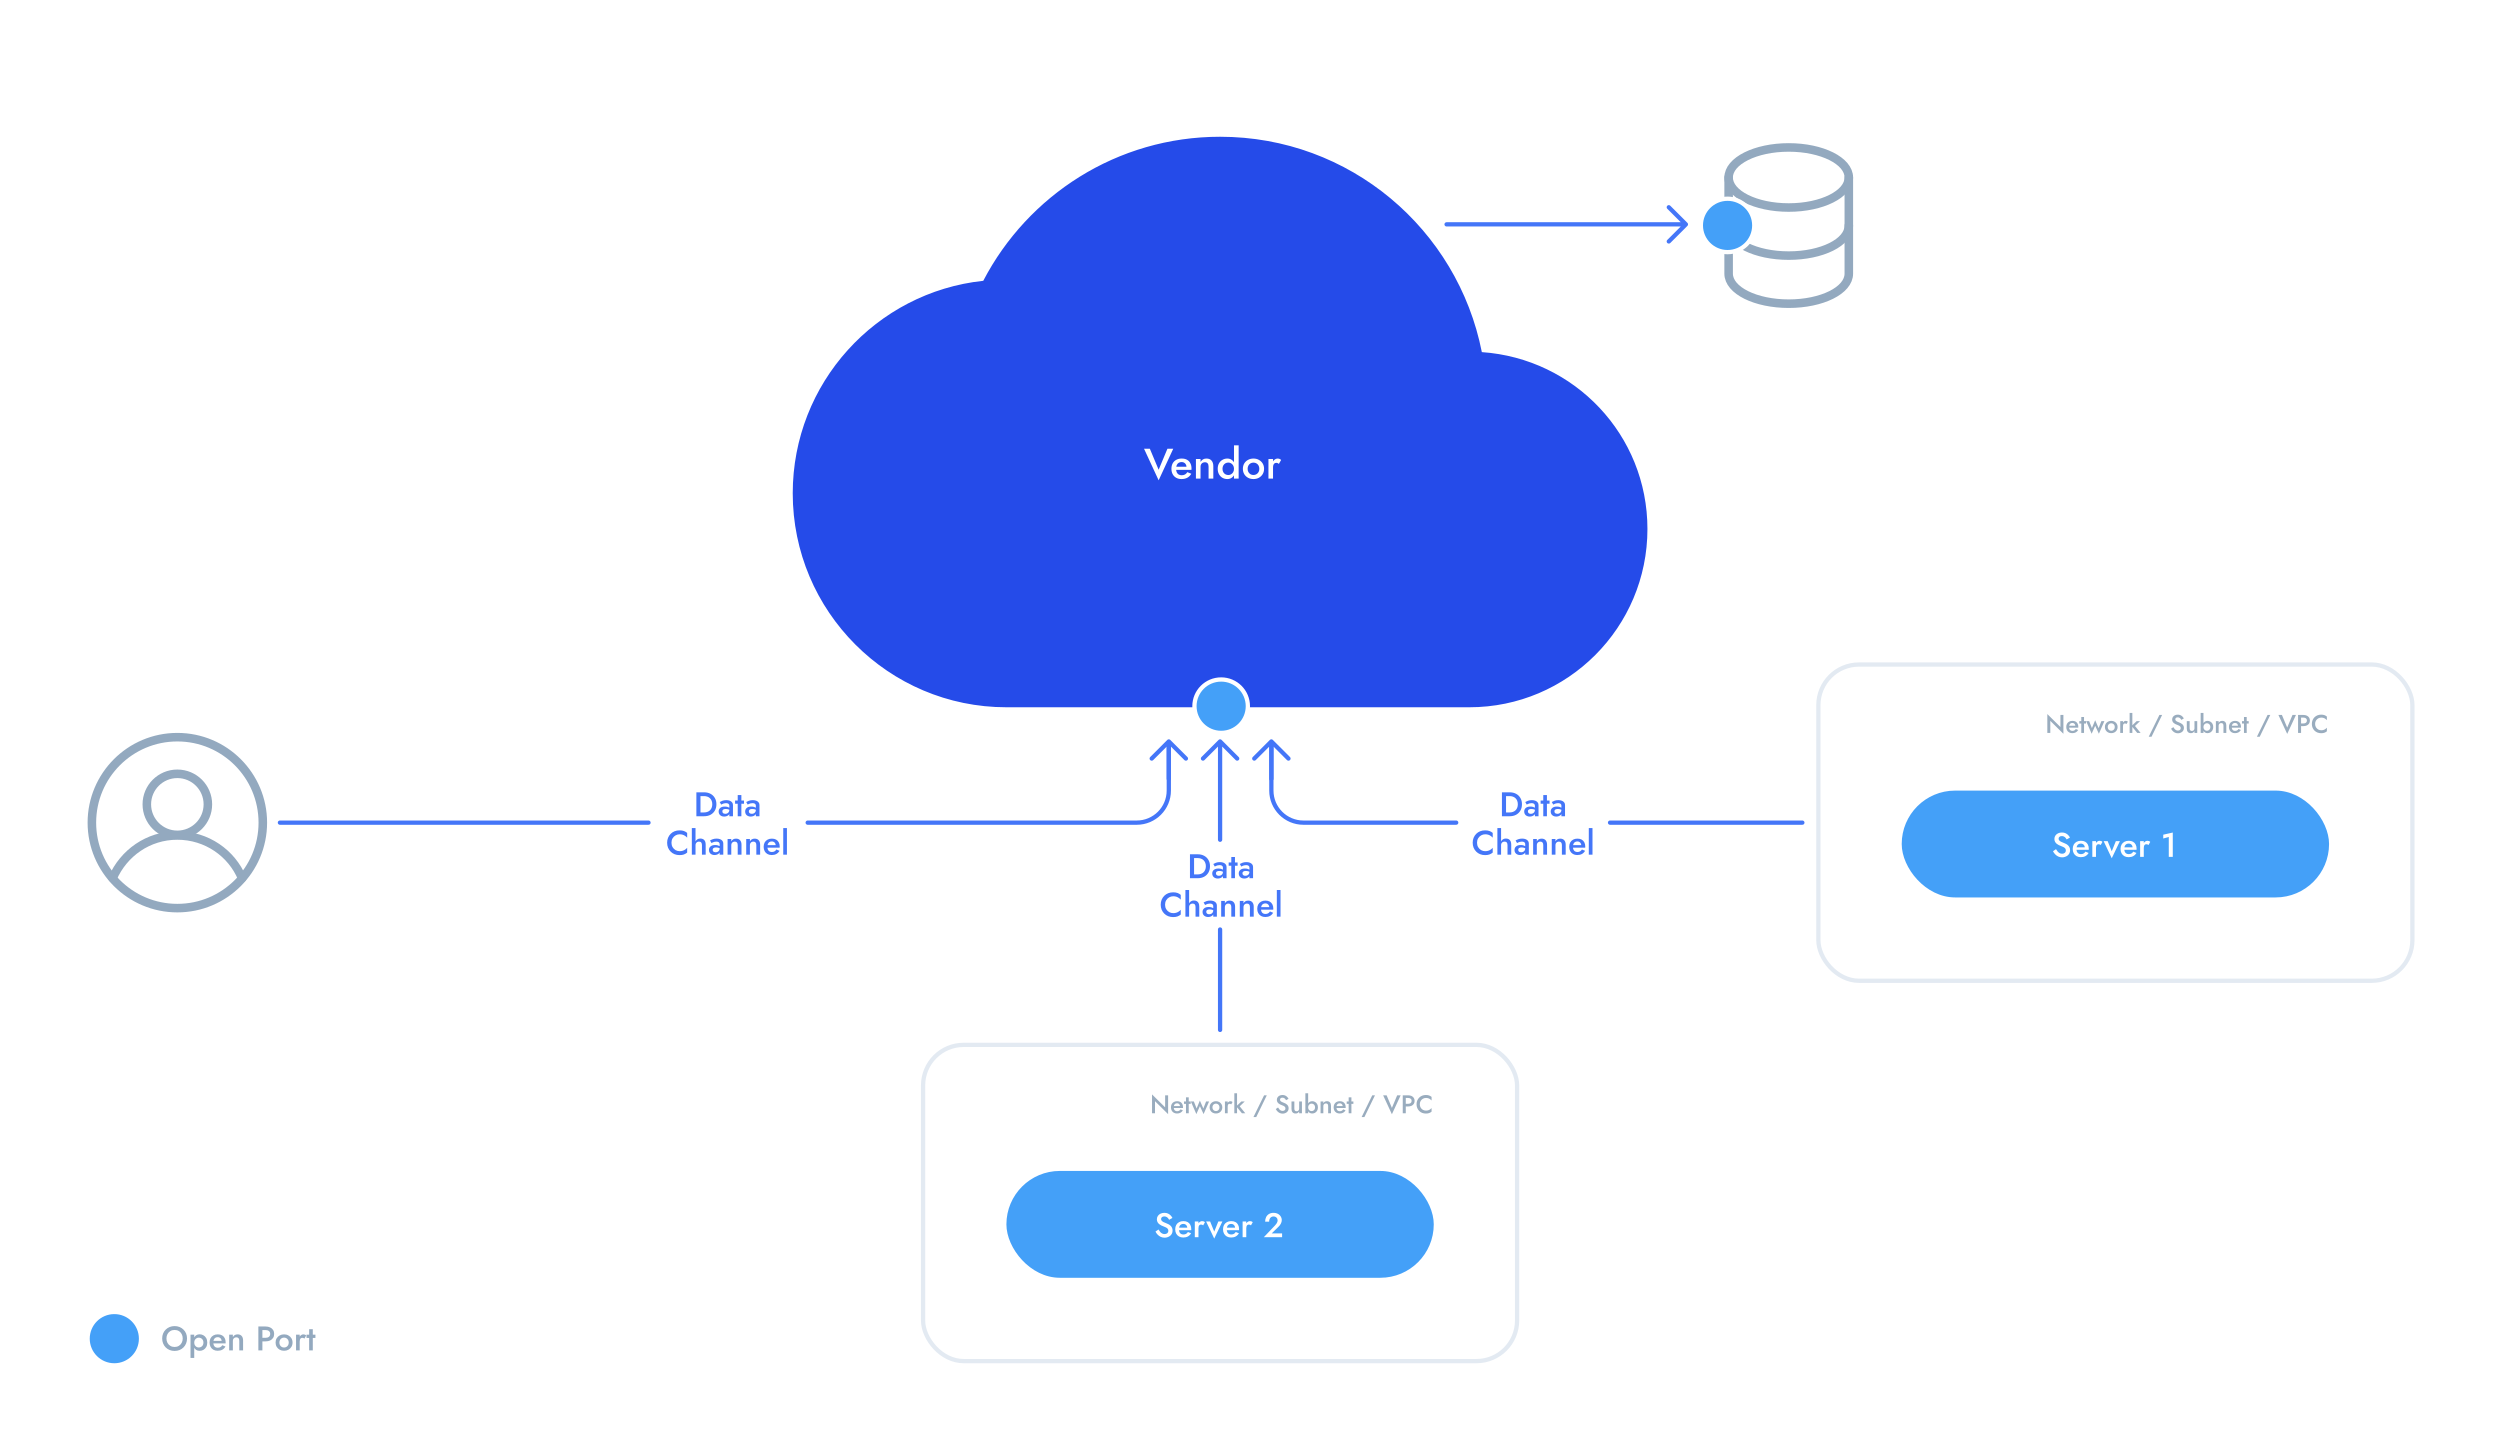 <svg width="1170" height="680" viewBox="0 0 1170 680" fill="none" xmlns="http://www.w3.org/2000/svg">
<rect width="1170" height="680" fill="white"/>
<circle cx="53.5" cy="626.5" r="12.5" fill="#44A0F8" stroke="white" stroke-width="2"/>
<path d="M77.897 626.4C77.897 625.632 78.057 624.949 78.377 624.352C78.708 623.744 79.161 623.269 79.737 622.928C80.313 622.587 80.969 622.416 81.705 622.416C82.462 622.416 83.124 622.587 83.689 622.928C84.265 623.269 84.713 623.744 85.033 624.352C85.353 624.949 85.513 625.632 85.513 626.4C85.513 627.168 85.348 627.856 85.017 628.464C84.697 629.061 84.249 629.531 83.673 629.872C83.108 630.213 82.452 630.384 81.705 630.384C80.969 630.384 80.313 630.213 79.737 629.872C79.161 629.531 78.708 629.061 78.377 628.464C78.057 627.856 77.897 627.168 77.897 626.4ZM75.897 626.4C75.897 627.232 76.041 628.005 76.329 628.72C76.617 629.435 77.017 630.053 77.529 630.576C78.052 631.099 78.67 631.509 79.385 631.808C80.1 632.096 80.873 632.24 81.705 632.24C82.548 632.24 83.321 632.096 84.025 631.808C84.74 631.509 85.358 631.099 85.881 630.576C86.404 630.053 86.809 629.435 87.097 628.72C87.385 628.005 87.529 627.232 87.529 626.4C87.529 625.557 87.385 624.784 87.097 624.08C86.809 623.376 86.398 622.768 85.865 622.256C85.342 621.733 84.729 621.328 84.025 621.04C83.321 620.752 82.548 620.608 81.705 620.608C80.884 620.608 80.116 620.752 79.401 621.04C78.697 621.328 78.078 621.733 77.545 622.256C77.022 622.768 76.617 623.376 76.329 624.08C76.041 624.784 75.897 625.557 75.897 626.4ZM90.901 635.52V624.64H89.157V635.52H90.901ZM96.997 628.32C96.997 627.499 96.832 626.8 96.501 626.224C96.171 625.648 95.733 625.211 95.189 624.912C94.645 624.603 94.053 624.448 93.413 624.448C92.784 624.448 92.234 624.608 91.765 624.928C91.306 625.237 90.949 625.68 90.693 626.256C90.448 626.832 90.325 627.52 90.325 628.32C90.325 629.109 90.448 629.797 90.693 630.384C90.949 630.96 91.306 631.408 91.765 631.728C92.234 632.037 92.784 632.192 93.413 632.192C94.053 632.192 94.645 632.043 95.189 631.744C95.733 631.435 96.171 630.992 96.501 630.416C96.832 629.829 96.997 629.131 96.997 628.32ZM95.205 628.32C95.205 628.811 95.104 629.232 94.901 629.584C94.698 629.925 94.427 630.187 94.085 630.368C93.754 630.539 93.386 630.624 92.981 630.624C92.65 630.624 92.325 630.539 92.005 630.368C91.685 630.187 91.418 629.925 91.205 629.584C91.002 629.243 90.901 628.821 90.901 628.32C90.901 627.819 91.002 627.397 91.205 627.056C91.418 626.715 91.685 626.459 92.005 626.288C92.325 626.107 92.65 626.016 92.981 626.016C93.386 626.016 93.754 626.107 94.085 626.288C94.427 626.459 94.698 626.72 94.901 627.072C95.104 627.413 95.205 627.829 95.205 628.32ZM101.843 632.16C102.696 632.16 103.427 631.995 104.035 631.664C104.643 631.333 105.139 630.837 105.523 630.176L104.035 629.568C103.8 629.963 103.507 630.256 103.155 630.448C102.803 630.64 102.392 630.736 101.923 630.736C101.475 630.736 101.091 630.64 100.771 630.448C100.462 630.256 100.227 629.979 100.067 629.616C99.907 629.243 99.827 628.789 99.827 628.256C99.838 627.723 99.923 627.275 100.083 626.912C100.243 626.549 100.478 626.272 100.787 626.08C101.096 625.888 101.47 625.792 101.907 625.792C102.27 625.792 102.584 625.872 102.851 626.032C103.128 626.192 103.342 626.416 103.491 626.704C103.651 626.992 103.731 627.333 103.731 627.728C103.731 627.803 103.71 627.899 103.667 628.016C103.635 628.123 103.603 628.208 103.571 628.272L104.099 627.536H99.107V628.72H105.571C105.582 628.677 105.587 628.608 105.587 628.512C105.598 628.416 105.603 628.325 105.603 628.24C105.603 627.451 105.454 626.779 105.155 626.224C104.867 625.659 104.451 625.227 103.907 624.928C103.363 624.629 102.702 624.48 101.923 624.48C101.144 624.48 100.467 624.64 99.891 624.96C99.315 625.269 98.867 625.712 98.547 626.288C98.238 626.864 98.083 627.541 98.083 628.32C98.083 629.088 98.238 629.76 98.547 630.336C98.856 630.912 99.294 631.36 99.859 631.68C100.435 632 101.096 632.16 101.843 632.16ZM111.988 627.52V632H113.764V627.328C113.764 626.443 113.546 625.749 113.108 625.248C112.671 624.736 112.036 624.48 111.204 624.48C110.692 624.48 110.25 624.587 109.876 624.8C109.514 625.013 109.215 625.339 108.98 625.776V624.64H107.252V632H108.98V627.52C108.98 627.189 109.05 626.901 109.188 626.656C109.327 626.4 109.519 626.208 109.764 626.08C110.01 625.941 110.292 625.872 110.612 625.872C111.082 625.872 111.428 626.011 111.652 626.288C111.876 626.565 111.988 626.976 111.988 627.52ZM120.912 620.8V632H122.8V620.8H120.912ZM122.032 622.464H124.288C124.939 622.464 125.461 622.619 125.856 622.928C126.251 623.227 126.448 623.675 126.448 624.272C126.448 624.869 126.251 625.323 125.856 625.632C125.461 625.941 124.939 626.096 124.288 626.096H122.032V627.76H124.288C125.099 627.76 125.803 627.621 126.4 627.344C127.008 627.056 127.477 626.651 127.808 626.128C128.139 625.605 128.304 624.987 128.304 624.272C128.304 623.557 128.139 622.944 127.808 622.432C127.477 621.909 127.008 621.509 126.4 621.232C125.803 620.944 125.099 620.8 124.288 620.8H122.032V622.464ZM128.974 628.32C128.974 629.067 129.144 629.733 129.486 630.32C129.838 630.896 130.312 631.349 130.91 631.68C131.507 632 132.184 632.16 132.942 632.16C133.699 632.16 134.371 632 134.958 631.68C135.555 631.349 136.03 630.896 136.382 630.32C136.734 629.733 136.91 629.067 136.91 628.32C136.91 627.563 136.734 626.896 136.382 626.32C136.03 625.744 135.555 625.296 134.958 624.976C134.371 624.645 133.699 624.48 132.942 624.48C132.184 624.48 131.507 624.645 130.91 624.976C130.312 625.296 129.838 625.744 129.486 626.32C129.144 626.896 128.974 627.563 128.974 628.32ZM130.75 628.32C130.75 627.861 130.846 627.456 131.038 627.104C131.23 626.752 131.491 626.48 131.822 626.288C132.152 626.096 132.526 626 132.942 626C133.347 626 133.715 626.096 134.046 626.288C134.387 626.48 134.654 626.752 134.846 627.104C135.038 627.456 135.134 627.861 135.134 628.32C135.134 628.779 135.038 629.184 134.846 629.536C134.654 629.877 134.387 630.149 134.046 630.352C133.715 630.544 133.347 630.64 132.942 630.64C132.526 630.64 132.152 630.544 131.822 630.352C131.491 630.149 131.23 629.877 131.038 629.536C130.846 629.184 130.75 628.779 130.75 628.32ZM140.261 624.64H138.549V632H140.261V624.64ZM142.453 626.48L143.285 625.024C143.125 624.821 142.928 624.683 142.693 624.608C142.459 624.523 142.208 624.48 141.941 624.48C141.568 624.48 141.205 624.613 140.853 624.88C140.512 625.147 140.229 625.509 140.005 625.968C139.792 626.416 139.685 626.933 139.685 627.52L140.261 627.856C140.261 627.504 140.299 627.2 140.373 626.944C140.459 626.677 140.592 626.469 140.773 626.32C140.955 626.171 141.189 626.096 141.477 626.096C141.691 626.096 141.867 626.128 142.005 626.192C142.144 626.256 142.293 626.352 142.453 626.48ZM143.447 624.64V626.16H147.623V624.64H143.447ZM144.679 622.08V632H146.391V622.08H144.679Z" fill="#93A9BF"/>
<rect x="432" y="489" width="278" height="148" rx="19" fill="white" stroke="#E3EAF2" stroke-width="2"/>
<path d="M545.281 512.6V518.24L539.149 512.18V521H540.541V515.36L546.673 521.42V512.6H545.281ZM550.828 521.12C551.468 521.12 552.016 520.996 552.472 520.748C552.928 520.5 553.3 520.128 553.588 519.632L552.472 519.176C552.296 519.472 552.076 519.692 551.812 519.836C551.548 519.98 551.24 520.052 550.888 520.052C550.552 520.052 550.264 519.98 550.024 519.836C549.792 519.692 549.616 519.484 549.496 519.212C549.376 518.932 549.316 518.592 549.316 518.192C549.324 517.792 549.388 517.456 549.508 517.184C549.628 516.912 549.804 516.704 550.036 516.56C550.268 516.416 550.548 516.344 550.876 516.344C551.148 516.344 551.384 516.404 551.584 516.524C551.792 516.644 551.952 516.812 552.064 517.028C552.184 517.244 552.244 517.5 552.244 517.796C552.244 517.852 552.228 517.924 552.196 518.012C552.172 518.092 552.148 518.156 552.124 518.204L552.52 517.652H548.776V518.54H553.624C553.632 518.508 553.636 518.456 553.636 518.384C553.644 518.312 553.648 518.244 553.648 518.18C553.648 517.588 553.536 517.084 553.312 516.668C553.096 516.244 552.784 515.92 552.376 515.696C551.968 515.472 551.472 515.36 550.888 515.36C550.304 515.36 549.796 515.48 549.364 515.72C548.932 515.952 548.596 516.284 548.356 516.716C548.124 517.148 548.008 517.656 548.008 518.24C548.008 518.816 548.124 519.32 548.356 519.752C548.588 520.184 548.916 520.52 549.34 520.76C549.772 521 550.268 521.12 550.828 521.12ZM554.117 515.48V516.62H557.249V515.48H554.117ZM555.041 513.56V521H556.325V513.56H555.041ZM557.314 515.48L559.894 521.396L561.55 517.664L563.278 521.396L565.858 515.48H564.454L563.158 518.78L561.538 515.06L560.014 518.768L558.718 515.48H557.314ZM566.09 518.24C566.09 518.8 566.218 519.3 566.474 519.74C566.738 520.172 567.094 520.512 567.542 520.76C567.99 521 568.498 521.12 569.066 521.12C569.634 521.12 570.138 521 570.578 520.76C571.026 520.512 571.382 520.172 571.646 519.74C571.91 519.3 572.042 518.8 572.042 518.24C572.042 517.672 571.91 517.172 571.646 516.74C571.382 516.308 571.026 515.972 570.578 515.732C570.138 515.484 569.634 515.36 569.066 515.36C568.498 515.36 567.99 515.484 567.542 515.732C567.094 515.972 566.738 516.308 566.474 516.74C566.218 517.172 566.09 517.672 566.09 518.24ZM567.422 518.24C567.422 517.896 567.494 517.592 567.638 517.328C567.782 517.064 567.978 516.86 568.226 516.716C568.474 516.572 568.754 516.5 569.066 516.5C569.37 516.5 569.646 516.572 569.894 516.716C570.15 516.86 570.35 517.064 570.494 517.328C570.638 517.592 570.71 517.896 570.71 518.24C570.71 518.584 570.638 518.888 570.494 519.152C570.35 519.408 570.15 519.612 569.894 519.764C569.646 519.908 569.37 519.98 569.066 519.98C568.754 519.98 568.474 519.908 568.226 519.764C567.978 519.612 567.782 519.408 567.638 519.152C567.494 518.888 567.422 518.584 567.422 518.24ZM574.555 515.48H573.271V521H574.555V515.48ZM576.199 516.86L576.823 515.768C576.703 515.616 576.555 515.512 576.379 515.456C576.203 515.392 576.015 515.36 575.815 515.36C575.535 515.36 575.263 515.46 574.999 515.66C574.743 515.86 574.531 516.132 574.363 516.476C574.203 516.812 574.123 517.2 574.123 517.64L574.555 517.892C574.555 517.628 574.583 517.4 574.639 517.208C574.703 517.008 574.803 516.852 574.939 516.74C575.075 516.628 575.251 516.572 575.467 516.572C575.627 516.572 575.759 516.596 575.863 516.644C575.967 516.692 576.079 516.764 576.199 516.86ZM577.665 511.64V521H578.937V511.64H577.665ZM580.965 515.48L578.577 517.76L581.217 521H582.789L580.173 517.76L582.549 515.48H580.965ZM591.596 512.6L586.604 522.8H587.912L592.868 512.6H591.596ZM598.131 518.3L597.075 519.032C597.259 519.416 597.507 519.772 597.819 520.1C598.131 520.428 598.495 520.692 598.911 520.892C599.335 521.084 599.795 521.18 600.291 521.18C600.651 521.18 600.995 521.12 601.323 521C601.659 520.888 601.959 520.728 602.223 520.52C602.487 520.304 602.695 520.04 602.847 519.728C602.999 519.416 603.075 519.064 603.075 518.672C603.075 518.304 603.011 517.984 602.883 517.712C602.763 517.44 602.599 517.204 602.391 517.004C602.183 516.796 601.951 516.624 601.695 516.488C601.447 516.352 601.199 516.24 600.951 516.152C600.503 515.992 600.139 515.836 599.859 515.684C599.579 515.532 599.371 515.372 599.235 515.204C599.107 515.028 599.043 514.832 599.043 514.616C599.043 514.376 599.135 514.168 599.319 513.992C599.503 513.808 599.791 513.716 600.183 513.716C600.463 513.716 600.707 513.772 600.915 513.884C601.131 513.988 601.319 514.132 601.479 514.316C601.639 514.492 601.771 514.684 601.875 514.892L603.027 514.244C602.883 513.948 602.683 513.664 602.427 513.392C602.179 513.12 601.871 512.896 601.503 512.72C601.135 512.544 600.703 512.456 600.207 512.456C599.703 512.456 599.251 512.552 598.851 512.744C598.459 512.928 598.147 513.192 597.915 513.536C597.683 513.872 597.567 514.264 597.567 514.712C597.567 515.104 597.643 515.44 597.795 515.72C597.947 515.992 598.139 516.224 598.371 516.416C598.603 516.6 598.847 516.756 599.103 516.884C599.359 517.004 599.591 517.1 599.799 517.172C600.151 517.3 600.459 517.432 600.723 517.568C600.995 517.696 601.207 517.856 601.359 518.048C601.511 518.232 601.587 518.48 601.587 518.792C601.587 519.12 601.467 519.388 601.227 519.596C600.987 519.804 600.675 519.908 600.291 519.908C599.971 519.908 599.683 519.844 599.427 519.716C599.171 519.58 598.935 519.392 598.719 519.152C598.511 518.904 598.315 518.62 598.131 518.3ZM605.752 518.84V515.48H604.42V518.984C604.42 519.64 604.584 520.16 604.912 520.544C605.248 520.928 605.724 521.12 606.34 521.12C606.724 521.12 607.052 521.04 607.324 520.88C607.604 520.712 607.832 520.468 608.008 520.148V521H609.304V515.48H608.008V518.84C608.008 519.088 607.956 519.308 607.852 519.5C607.748 519.684 607.604 519.828 607.42 519.932C607.236 520.028 607.02 520.076 606.772 520.076C606.428 520.076 606.172 519.968 606.004 519.752C605.836 519.536 605.752 519.232 605.752 518.84ZM612.219 511.64H610.911V521H612.219V511.64ZM616.791 518.24C616.791 517.632 616.667 517.116 616.419 516.692C616.171 516.26 615.843 515.932 615.435 515.708C615.027 515.476 614.583 515.36 614.103 515.36C613.647 515.36 613.239 515.476 612.879 515.708C612.527 515.94 612.251 516.272 612.051 516.704C611.851 517.128 611.751 517.64 611.751 518.24C611.751 518.832 611.851 519.344 612.051 519.776C612.251 520.208 612.527 520.54 612.879 520.772C613.239 521.004 613.647 521.12 614.103 521.12C614.583 521.12 615.027 521.008 615.435 520.784C615.843 520.552 616.171 520.22 616.419 519.788C616.667 519.356 616.791 518.84 616.791 518.24ZM615.447 518.24C615.447 518.608 615.371 518.924 615.219 519.188C615.067 519.452 614.863 519.652 614.607 519.788C614.359 519.924 614.083 519.992 613.779 519.992C613.531 519.992 613.287 519.924 613.047 519.788C612.807 519.652 612.607 519.456 612.447 519.2C612.295 518.936 612.219 518.616 612.219 518.24C612.219 517.864 612.295 517.548 612.447 517.292C612.607 517.028 612.807 516.828 613.047 516.692C613.287 516.556 613.531 516.488 613.779 516.488C614.083 516.488 614.359 516.556 614.607 516.692C614.863 516.828 615.067 517.028 615.219 517.292C615.371 517.556 615.447 517.872 615.447 518.24ZM621.577 517.64V521H622.909V517.496C622.909 516.832 622.745 516.312 622.417 515.936C622.089 515.552 621.613 515.36 620.989 515.36C620.605 515.36 620.273 515.44 619.993 515.6C619.721 515.76 619.497 516.004 619.321 516.332V515.48H618.025V521H619.321V517.64C619.321 517.392 619.373 517.176 619.477 516.992C619.581 516.8 619.725 516.656 619.909 516.56C620.093 516.456 620.305 516.404 620.545 516.404C620.897 516.404 621.157 516.508 621.325 516.716C621.493 516.924 621.577 517.232 621.577 517.64ZM626.964 521.12C627.604 521.12 628.152 520.996 628.608 520.748C629.064 520.5 629.436 520.128 629.724 519.632L628.608 519.176C628.432 519.472 628.212 519.692 627.948 519.836C627.684 519.98 627.376 520.052 627.024 520.052C626.688 520.052 626.4 519.98 626.16 519.836C625.928 519.692 625.752 519.484 625.632 519.212C625.512 518.932 625.452 518.592 625.452 518.192C625.46 517.792 625.524 517.456 625.644 517.184C625.764 516.912 625.94 516.704 626.172 516.56C626.404 516.416 626.684 516.344 627.012 516.344C627.284 516.344 627.52 516.404 627.72 516.524C627.928 516.644 628.088 516.812 628.2 517.028C628.32 517.244 628.38 517.5 628.38 517.796C628.38 517.852 628.364 517.924 628.332 518.012C628.308 518.092 628.284 518.156 628.26 518.204L628.656 517.652H624.912V518.54H629.76C629.768 518.508 629.772 518.456 629.772 518.384C629.78 518.312 629.784 518.244 629.784 518.18C629.784 517.588 629.672 517.084 629.448 516.668C629.232 516.244 628.92 515.92 628.512 515.696C628.104 515.472 627.608 515.36 627.024 515.36C626.44 515.36 625.932 515.48 625.5 515.72C625.068 515.952 624.732 516.284 624.492 516.716C624.26 517.148 624.144 517.656 624.144 518.24C624.144 518.816 624.26 519.32 624.492 519.752C624.724 520.184 625.052 520.52 625.476 520.76C625.908 521 626.404 521.12 626.964 521.12ZM630.253 515.48V516.62H633.385V515.48H630.253ZM631.177 513.56V521H632.461V513.56H631.177ZM642.221 512.6L637.229 522.8H638.537L643.493 512.6H642.221ZM651.408 518.504L648.936 512.6H647.304L651.408 521.468L655.512 512.6H653.88L651.408 518.504ZM656.489 512.6V521H657.905V512.6H656.489ZM657.329 513.848H659.021C659.509 513.848 659.901 513.964 660.197 514.196C660.493 514.42 660.641 514.756 660.641 515.204C660.641 515.652 660.493 515.992 660.197 516.224C659.901 516.456 659.509 516.572 659.021 516.572H657.329V517.82H659.021C659.629 517.82 660.157 517.716 660.605 517.508C661.061 517.292 661.413 516.988 661.661 516.596C661.909 516.204 662.033 515.74 662.033 515.204C662.033 514.668 661.909 514.208 661.661 513.824C661.413 513.432 661.061 513.132 660.605 512.924C660.157 512.708 659.629 512.6 659.021 512.6H657.329V513.848ZM664.47 516.8C664.47 516.2 664.602 515.68 664.866 515.24C665.138 514.792 665.49 514.448 665.922 514.208C666.362 513.96 666.838 513.836 667.35 513.836C667.75 513.836 668.11 513.888 668.43 513.992C668.75 514.096 669.038 514.24 669.294 514.424C669.558 514.6 669.786 514.8 669.978 515.024V513.344C669.626 513.056 669.246 512.836 668.838 512.684C668.43 512.532 667.918 512.456 667.302 512.456C666.686 512.456 666.11 512.56 665.574 512.768C665.046 512.976 664.586 513.276 664.194 513.668C663.802 514.06 663.494 514.524 663.27 515.06C663.054 515.588 662.946 516.168 662.946 516.8C662.946 517.432 663.054 518.016 663.27 518.552C663.494 519.08 663.802 519.54 664.194 519.932C664.586 520.324 665.046 520.624 665.574 520.832C666.11 521.04 666.686 521.144 667.302 521.144C667.918 521.144 668.43 521.068 668.838 520.916C669.246 520.764 669.626 520.544 669.978 520.256V518.576C669.786 518.8 669.558 519.004 669.294 519.188C669.038 519.364 668.75 519.504 668.43 519.608C668.11 519.712 667.75 519.764 667.35 519.764C666.838 519.764 666.362 519.644 665.922 519.404C665.49 519.156 665.138 518.808 664.866 518.36C664.602 517.912 664.47 517.392 664.47 516.8Z" fill="#99ACBE"/>
<rect x="471" y="548" width="200" height="50" rx="25" fill="#44A0F8"/>
<path d="M542.172 575.4L540.764 576.376C541.009 576.888 541.34 577.363 541.756 577.8C542.172 578.237 542.657 578.589 543.212 578.856C543.777 579.112 544.39 579.24 545.052 579.24C545.532 579.24 545.99 579.16 546.428 579C546.876 578.851 547.276 578.637 547.628 578.36C547.98 578.072 548.257 577.72 548.46 577.304C548.662 576.888 548.764 576.419 548.764 575.896C548.764 575.405 548.678 574.979 548.508 574.616C548.348 574.253 548.129 573.939 547.852 573.672C547.574 573.395 547.265 573.165 546.924 572.984C546.593 572.803 546.262 572.653 545.932 572.536C545.334 572.323 544.849 572.115 544.476 571.912C544.102 571.709 543.825 571.496 543.644 571.272C543.473 571.037 543.388 570.776 543.388 570.488C543.388 570.168 543.51 569.891 543.756 569.656C544.001 569.411 544.385 569.288 544.908 569.288C545.281 569.288 545.606 569.363 545.884 569.512C546.172 569.651 546.422 569.843 546.636 570.088C546.849 570.323 547.025 570.579 547.164 570.856L548.7 569.992C548.508 569.597 548.241 569.219 547.9 568.856C547.569 568.493 547.158 568.195 546.668 567.96C546.177 567.725 545.601 567.608 544.94 567.608C544.268 567.608 543.665 567.736 543.132 567.992C542.609 568.237 542.193 568.589 541.884 569.048C541.574 569.496 541.42 570.019 541.42 570.616C541.42 571.139 541.521 571.587 541.724 571.96C541.926 572.323 542.182 572.632 542.492 572.888C542.801 573.133 543.126 573.341 543.468 573.512C543.809 573.672 544.118 573.8 544.396 573.896C544.865 574.067 545.276 574.243 545.628 574.424C545.99 574.595 546.273 574.808 546.476 575.064C546.678 575.309 546.78 575.64 546.78 576.056C546.78 576.493 546.62 576.851 546.3 577.128C545.98 577.405 545.564 577.544 545.052 577.544C544.625 577.544 544.241 577.459 543.9 577.288C543.558 577.107 543.244 576.856 542.956 576.536C542.678 576.205 542.417 575.827 542.172 575.4ZM553.757 579.16C554.61 579.16 555.341 578.995 555.949 578.664C556.557 578.333 557.053 577.837 557.437 577.176L555.949 576.568C555.714 576.963 555.421 577.256 555.069 577.448C554.717 577.64 554.306 577.736 553.837 577.736C553.389 577.736 553.005 577.64 552.685 577.448C552.376 577.256 552.141 576.979 551.981 576.616C551.821 576.243 551.741 575.789 551.741 575.256C551.752 574.723 551.837 574.275 551.997 573.912C552.157 573.549 552.392 573.272 552.701 573.08C553.01 572.888 553.384 572.792 553.821 572.792C554.184 572.792 554.498 572.872 554.765 573.032C555.042 573.192 555.256 573.416 555.405 573.704C555.565 573.992 555.645 574.333 555.645 574.728C555.645 574.803 555.624 574.899 555.581 575.016C555.549 575.123 555.517 575.208 555.485 575.272L556.013 574.536H551.021V575.72H557.485C557.496 575.677 557.501 575.608 557.501 575.512C557.512 575.416 557.517 575.325 557.517 575.24C557.517 574.451 557.368 573.779 557.069 573.224C556.781 572.659 556.365 572.227 555.821 571.928C555.277 571.629 554.616 571.48 553.837 571.48C553.058 571.48 552.381 571.64 551.805 571.96C551.229 572.269 550.781 572.712 550.461 573.288C550.152 573.864 549.997 574.541 549.997 575.32C549.997 576.088 550.152 576.76 550.461 577.336C550.77 577.912 551.208 578.36 551.773 578.68C552.349 579 553.01 579.16 553.757 579.16ZM560.879 571.64H559.167V579H560.879V571.64ZM563.071 573.48L563.903 572.024C563.743 571.821 563.545 571.683 563.311 571.608C563.076 571.523 562.825 571.48 562.559 571.48C562.185 571.48 561.823 571.613 561.471 571.88C561.129 572.147 560.847 572.509 560.623 572.968C560.409 573.416 560.303 573.933 560.303 574.52L560.879 574.856C560.879 574.504 560.916 574.2 560.991 573.944C561.076 573.677 561.209 573.469 561.391 573.32C561.572 573.171 561.807 573.096 562.095 573.096C562.308 573.096 562.484 573.128 562.623 573.192C562.761 573.256 562.911 573.352 563.071 573.48ZM564.453 571.64L568.261 579.672L572.085 571.64H570.181L568.261 576.392L566.341 571.64H564.453ZM576.132 579.16C576.985 579.16 577.716 578.995 578.324 578.664C578.932 578.333 579.428 577.837 579.812 577.176L578.324 576.568C578.089 576.963 577.796 577.256 577.444 577.448C577.092 577.64 576.681 577.736 576.212 577.736C575.764 577.736 575.38 577.64 575.06 577.448C574.751 577.256 574.516 576.979 574.356 576.616C574.196 576.243 574.116 575.789 574.116 575.256C574.127 574.723 574.212 574.275 574.372 573.912C574.532 573.549 574.767 573.272 575.076 573.08C575.385 572.888 575.759 572.792 576.196 572.792C576.559 572.792 576.873 572.872 577.14 573.032C577.417 573.192 577.631 573.416 577.78 573.704C577.94 573.992 578.02 574.333 578.02 574.728C578.02 574.803 577.999 574.899 577.956 575.016C577.924 575.123 577.892 575.208 577.86 575.272L578.388 574.536H573.396V575.72H579.86C579.871 575.677 579.876 575.608 579.876 575.512C579.887 575.416 579.892 575.325 579.892 575.24C579.892 574.451 579.743 573.779 579.444 573.224C579.156 572.659 578.74 572.227 578.196 571.928C577.652 571.629 576.991 571.48 576.212 571.48C575.433 571.48 574.756 571.64 574.18 571.96C573.604 572.269 573.156 572.712 572.836 573.288C572.527 573.864 572.372 574.541 572.372 575.32C572.372 576.088 572.527 576.76 572.836 577.336C573.145 577.912 573.583 578.36 574.148 578.68C574.724 579 575.385 579.16 576.132 579.16ZM583.254 571.64H581.542V579H583.254V571.64ZM585.446 573.48L586.278 572.024C586.118 571.821 585.92 571.683 585.686 571.608C585.451 571.523 585.2 571.48 584.934 571.48C584.56 571.48 584.198 571.613 583.846 571.88C583.504 572.147 583.222 572.509 582.998 572.968C582.784 573.416 582.678 573.933 582.678 574.52L583.254 574.856C583.254 574.504 583.291 574.2 583.366 573.944C583.451 573.677 583.584 573.469 583.766 573.32C583.947 573.171 584.182 573.096 584.47 573.096C584.683 573.096 584.859 573.128 584.998 573.192C585.136 573.256 585.286 573.352 585.446 573.48ZM591.476 579H600.02V577.24H595.156L598.34 574.12C598.799 573.693 599.167 573.208 599.444 572.664C599.732 572.12 599.876 571.555 599.876 570.968C599.876 570.595 599.796 570.211 599.636 569.816C599.487 569.421 599.252 569.059 598.932 568.728C598.623 568.397 598.228 568.131 597.748 567.928C597.268 567.715 596.703 567.608 596.052 567.608C595.199 567.608 594.474 567.789 593.876 568.152C593.29 568.504 592.842 568.995 592.532 569.624C592.234 570.243 592.084 570.952 592.084 571.752H593.956C593.956 571.261 594.036 570.829 594.196 570.456C594.367 570.083 594.607 569.8 594.916 569.608C595.226 569.405 595.594 569.304 596.02 569.304C596.33 569.304 596.602 569.357 596.836 569.464C597.071 569.56 597.268 569.693 597.428 569.864C597.599 570.035 597.722 570.227 597.796 570.44C597.882 570.643 597.924 570.851 597.924 571.064C597.924 571.363 597.876 571.645 597.78 571.912C597.684 572.179 597.54 572.445 597.348 572.712C597.156 572.979 596.927 573.256 596.66 573.544L591.476 579Z" fill="white"/>
<rect x="851" y="311" width="278" height="148" rx="19" fill="white" stroke="#E3EAF2" stroke-width="2"/>
<path d="M964.281 334.6V340.24L958.149 334.18V343H959.541V337.36L965.673 343.42V334.6H964.281ZM969.828 343.12C970.468 343.12 971.016 342.996 971.472 342.748C971.928 342.5 972.3 342.128 972.588 341.632L971.472 341.176C971.296 341.472 971.076 341.692 970.812 341.836C970.548 341.98 970.24 342.052 969.888 342.052C969.552 342.052 969.264 341.98 969.024 341.836C968.792 341.692 968.616 341.484 968.496 341.212C968.376 340.932 968.316 340.592 968.316 340.192C968.324 339.792 968.388 339.456 968.508 339.184C968.628 338.912 968.804 338.704 969.036 338.56C969.268 338.416 969.548 338.344 969.876 338.344C970.148 338.344 970.384 338.404 970.584 338.524C970.792 338.644 970.952 338.812 971.064 339.028C971.184 339.244 971.244 339.5 971.244 339.796C971.244 339.852 971.228 339.924 971.196 340.012C971.172 340.092 971.148 340.156 971.124 340.204L971.52 339.652H967.776V340.54H972.624C972.632 340.508 972.636 340.456 972.636 340.384C972.644 340.312 972.648 340.244 972.648 340.18C972.648 339.588 972.536 339.084 972.312 338.668C972.096 338.244 971.784 337.92 971.376 337.696C970.968 337.472 970.472 337.36 969.888 337.36C969.304 337.36 968.796 337.48 968.364 337.72C967.932 337.952 967.596 338.284 967.356 338.716C967.124 339.148 967.008 339.656 967.008 340.24C967.008 340.816 967.124 341.32 967.356 341.752C967.588 342.184 967.916 342.52 968.34 342.76C968.772 343 969.268 343.12 969.828 343.12ZM973.117 337.48V338.62H976.249V337.48H973.117ZM974.041 335.56V343H975.325V335.56H974.041ZM976.314 337.48L978.894 343.396L980.55 339.664L982.278 343.396L984.858 337.48H983.454L982.158 340.78L980.538 337.06L979.014 340.768L977.718 337.48H976.314ZM985.09 340.24C985.09 340.8 985.218 341.3 985.474 341.74C985.738 342.172 986.094 342.512 986.542 342.76C986.99 343 987.498 343.12 988.066 343.12C988.634 343.12 989.138 343 989.578 342.76C990.026 342.512 990.382 342.172 990.646 341.74C990.91 341.3 991.042 340.8 991.042 340.24C991.042 339.672 990.91 339.172 990.646 338.74C990.382 338.308 990.026 337.972 989.578 337.732C989.138 337.484 988.634 337.36 988.066 337.36C987.498 337.36 986.99 337.484 986.542 337.732C986.094 337.972 985.738 338.308 985.474 338.74C985.218 339.172 985.09 339.672 985.09 340.24ZM986.422 340.24C986.422 339.896 986.494 339.592 986.638 339.328C986.782 339.064 986.978 338.86 987.226 338.716C987.474 338.572 987.754 338.5 988.066 338.5C988.37 338.5 988.646 338.572 988.894 338.716C989.15 338.86 989.35 339.064 989.494 339.328C989.638 339.592 989.71 339.896 989.71 340.24C989.71 340.584 989.638 340.888 989.494 341.152C989.35 341.408 989.15 341.612 988.894 341.764C988.646 341.908 988.37 341.98 988.066 341.98C987.754 341.98 987.474 341.908 987.226 341.764C986.978 341.612 986.782 341.408 986.638 341.152C986.494 340.888 986.422 340.584 986.422 340.24ZM993.555 337.48H992.271V343H993.555V337.48ZM995.199 338.86L995.823 337.768C995.703 337.616 995.555 337.512 995.379 337.456C995.203 337.392 995.015 337.36 994.815 337.36C994.535 337.36 994.263 337.46 993.999 337.66C993.743 337.86 993.531 338.132 993.363 338.476C993.203 338.812 993.123 339.2 993.123 339.64L993.555 339.892C993.555 339.628 993.583 339.4 993.639 339.208C993.703 339.008 993.803 338.852 993.939 338.74C994.075 338.628 994.251 338.572 994.467 338.572C994.627 338.572 994.759 338.596 994.863 338.644C994.967 338.692 995.079 338.764 995.199 338.86ZM996.665 333.64V343H997.937V333.64H996.665ZM999.965 337.48L997.577 339.76L1000.22 343H1001.79L999.173 339.76L1001.55 337.48H999.965ZM1010.6 334.6L1005.6 344.8H1006.91L1011.87 334.6H1010.6ZM1017.13 340.3L1016.07 341.032C1016.26 341.416 1016.51 341.772 1016.82 342.1C1017.13 342.428 1017.49 342.692 1017.91 342.892C1018.33 343.084 1018.79 343.18 1019.29 343.18C1019.65 343.18 1019.99 343.12 1020.32 343C1020.66 342.888 1020.96 342.728 1021.22 342.52C1021.49 342.304 1021.69 342.04 1021.85 341.728C1022 341.416 1022.07 341.064 1022.07 340.672C1022.07 340.304 1022.01 339.984 1021.88 339.712C1021.76 339.44 1021.6 339.204 1021.39 339.004C1021.18 338.796 1020.95 338.624 1020.69 338.488C1020.45 338.352 1020.2 338.24 1019.95 338.152C1019.5 337.992 1019.14 337.836 1018.86 337.684C1018.58 337.532 1018.37 337.372 1018.23 337.204C1018.11 337.028 1018.04 336.832 1018.04 336.616C1018.04 336.376 1018.13 336.168 1018.32 335.992C1018.5 335.808 1018.79 335.716 1019.18 335.716C1019.46 335.716 1019.71 335.772 1019.91 335.884C1020.13 335.988 1020.32 336.132 1020.48 336.316C1020.64 336.492 1020.77 336.684 1020.87 336.892L1022.03 336.244C1021.88 335.948 1021.68 335.664 1021.43 335.392C1021.18 335.12 1020.87 334.896 1020.5 334.72C1020.13 334.544 1019.7 334.456 1019.21 334.456C1018.7 334.456 1018.25 334.552 1017.85 334.744C1017.46 334.928 1017.15 335.192 1016.91 335.536C1016.68 335.872 1016.57 336.264 1016.57 336.712C1016.57 337.104 1016.64 337.44 1016.79 337.72C1016.95 337.992 1017.14 338.224 1017.37 338.416C1017.6 338.6 1017.85 338.756 1018.1 338.884C1018.36 339.004 1018.59 339.1 1018.8 339.172C1019.15 339.3 1019.46 339.432 1019.72 339.568C1019.99 339.696 1020.21 339.856 1020.36 340.048C1020.51 340.232 1020.59 340.48 1020.59 340.792C1020.59 341.12 1020.47 341.388 1020.23 341.596C1019.99 341.804 1019.67 341.908 1019.29 341.908C1018.97 341.908 1018.68 341.844 1018.43 341.716C1018.17 341.58 1017.93 341.392 1017.72 341.152C1017.51 340.904 1017.31 340.62 1017.13 340.3ZM1024.75 340.84V337.48H1023.42V340.984C1023.42 341.64 1023.58 342.16 1023.91 342.544C1024.25 342.928 1024.72 343.12 1025.34 343.12C1025.72 343.12 1026.05 343.04 1026.32 342.88C1026.6 342.712 1026.83 342.468 1027.01 342.148V343H1028.3V337.48H1027.01V340.84C1027.01 341.088 1026.96 341.308 1026.85 341.5C1026.75 341.684 1026.6 341.828 1026.42 341.932C1026.24 342.028 1026.02 342.076 1025.77 342.076C1025.43 342.076 1025.17 341.968 1025 341.752C1024.84 341.536 1024.75 341.232 1024.75 340.84ZM1031.22 333.64H1029.91V343H1031.22V333.64ZM1035.79 340.24C1035.79 339.632 1035.67 339.116 1035.42 338.692C1035.17 338.26 1034.84 337.932 1034.43 337.708C1034.03 337.476 1033.58 337.36 1033.1 337.36C1032.65 337.36 1032.24 337.476 1031.88 337.708C1031.53 337.94 1031.25 338.272 1031.05 338.704C1030.85 339.128 1030.75 339.64 1030.75 340.24C1030.75 340.832 1030.85 341.344 1031.05 341.776C1031.25 342.208 1031.53 342.54 1031.88 342.772C1032.24 343.004 1032.65 343.12 1033.1 343.12C1033.58 343.12 1034.03 343.008 1034.43 342.784C1034.84 342.552 1035.17 342.22 1035.42 341.788C1035.67 341.356 1035.79 340.84 1035.79 340.24ZM1034.45 340.24C1034.45 340.608 1034.37 340.924 1034.22 341.188C1034.07 341.452 1033.86 341.652 1033.61 341.788C1033.36 341.924 1033.08 341.992 1032.78 341.992C1032.53 341.992 1032.29 341.924 1032.05 341.788C1031.81 341.652 1031.61 341.456 1031.45 341.2C1031.29 340.936 1031.22 340.616 1031.22 340.24C1031.22 339.864 1031.29 339.548 1031.45 339.292C1031.61 339.028 1031.81 338.828 1032.05 338.692C1032.29 338.556 1032.53 338.488 1032.78 338.488C1033.08 338.488 1033.36 338.556 1033.61 338.692C1033.86 338.828 1034.07 339.028 1034.22 339.292C1034.37 339.556 1034.45 339.872 1034.45 340.24ZM1040.58 339.64V343H1041.91V339.496C1041.91 338.832 1041.75 338.312 1041.42 337.936C1041.09 337.552 1040.61 337.36 1039.99 337.36C1039.61 337.36 1039.27 337.44 1038.99 337.6C1038.72 337.76 1038.5 338.004 1038.32 338.332V337.48H1037.03V343H1038.32V339.64C1038.32 339.392 1038.37 339.176 1038.48 338.992C1038.58 338.8 1038.73 338.656 1038.91 338.56C1039.09 338.456 1039.31 338.404 1039.55 338.404C1039.9 338.404 1040.16 338.508 1040.33 338.716C1040.49 338.924 1040.58 339.232 1040.58 339.64ZM1045.96 343.12C1046.6 343.12 1047.15 342.996 1047.61 342.748C1048.06 342.5 1048.44 342.128 1048.72 341.632L1047.61 341.176C1047.43 341.472 1047.21 341.692 1046.95 341.836C1046.68 341.98 1046.38 342.052 1046.02 342.052C1045.69 342.052 1045.4 341.98 1045.16 341.836C1044.93 341.692 1044.75 341.484 1044.63 341.212C1044.51 340.932 1044.45 340.592 1044.45 340.192C1044.46 339.792 1044.52 339.456 1044.64 339.184C1044.76 338.912 1044.94 338.704 1045.17 338.56C1045.4 338.416 1045.68 338.344 1046.01 338.344C1046.28 338.344 1046.52 338.404 1046.72 338.524C1046.93 338.644 1047.09 338.812 1047.2 339.028C1047.32 339.244 1047.38 339.5 1047.38 339.796C1047.38 339.852 1047.36 339.924 1047.33 340.012C1047.31 340.092 1047.28 340.156 1047.26 340.204L1047.66 339.652H1043.91V340.54H1048.76C1048.77 340.508 1048.77 340.456 1048.77 340.384C1048.78 340.312 1048.78 340.244 1048.78 340.18C1048.78 339.588 1048.67 339.084 1048.45 338.668C1048.23 338.244 1047.92 337.92 1047.51 337.696C1047.1 337.472 1046.61 337.36 1046.02 337.36C1045.44 337.36 1044.93 337.48 1044.5 337.72C1044.07 337.952 1043.73 338.284 1043.49 338.716C1043.26 339.148 1043.14 339.656 1043.14 340.24C1043.14 340.816 1043.26 341.32 1043.49 341.752C1043.72 342.184 1044.05 342.52 1044.48 342.76C1044.91 343 1045.4 343.12 1045.96 343.12ZM1049.25 337.48V338.62H1052.39V337.48H1049.25ZM1050.18 335.56V343H1051.46V335.56H1050.18ZM1061.22 334.6L1056.23 344.8H1057.54L1062.49 334.6H1061.22ZM1070.41 340.504L1067.94 334.6H1066.3L1070.41 343.468L1074.51 334.6H1072.88L1070.41 340.504ZM1075.49 334.6V343H1076.9V334.6H1075.49ZM1076.33 335.848H1078.02C1078.51 335.848 1078.9 335.964 1079.2 336.196C1079.49 336.42 1079.64 336.756 1079.64 337.204C1079.64 337.652 1079.49 337.992 1079.2 338.224C1078.9 338.456 1078.51 338.572 1078.02 338.572H1076.33V339.82H1078.02C1078.63 339.82 1079.16 339.716 1079.6 339.508C1080.06 339.292 1080.41 338.988 1080.66 338.596C1080.91 338.204 1081.03 337.74 1081.03 337.204C1081.03 336.668 1080.91 336.208 1080.66 335.824C1080.41 335.432 1080.06 335.132 1079.6 334.924C1079.16 334.708 1078.63 334.6 1078.02 334.6H1076.33V335.848ZM1083.47 338.8C1083.47 338.2 1083.6 337.68 1083.87 337.24C1084.14 336.792 1084.49 336.448 1084.92 336.208C1085.36 335.96 1085.84 335.836 1086.35 335.836C1086.75 335.836 1087.11 335.888 1087.43 335.992C1087.75 336.096 1088.04 336.24 1088.29 336.424C1088.56 336.6 1088.79 336.8 1088.98 337.024V335.344C1088.63 335.056 1088.25 334.836 1087.84 334.684C1087.43 334.532 1086.92 334.456 1086.3 334.456C1085.69 334.456 1085.11 334.56 1084.57 334.768C1084.05 334.976 1083.59 335.276 1083.19 335.668C1082.8 336.06 1082.49 336.524 1082.27 337.06C1082.05 337.588 1081.95 338.168 1081.95 338.8C1081.95 339.432 1082.05 340.016 1082.27 340.552C1082.49 341.08 1082.8 341.54 1083.19 341.932C1083.59 342.324 1084.05 342.624 1084.57 342.832C1085.11 343.04 1085.69 343.144 1086.3 343.144C1086.92 343.144 1087.43 343.068 1087.84 342.916C1088.25 342.764 1088.63 342.544 1088.98 342.256V340.576C1088.79 340.8 1088.56 341.004 1088.29 341.188C1088.04 341.364 1087.75 341.504 1087.43 341.608C1087.11 341.712 1086.75 341.764 1086.35 341.764C1085.84 341.764 1085.36 341.644 1084.92 341.404C1084.49 341.156 1084.14 340.808 1083.87 340.36C1083.6 339.912 1083.47 339.392 1083.47 338.8Z" fill="#99ACBE"/>
<rect x="890" y="370" width="200" height="50" rx="25" fill="#44A0F8"/>
<path d="M962.211 397.4L960.803 398.376C961.048 398.888 961.379 399.363 961.795 399.8C962.211 400.237 962.696 400.589 963.251 400.856C963.816 401.112 964.429 401.24 965.091 401.24C965.571 401.24 966.029 401.16 966.467 401C966.915 400.851 967.315 400.637 967.667 400.36C968.019 400.072 968.296 399.72 968.499 399.304C968.701 398.888 968.803 398.419 968.803 397.896C968.803 397.405 968.717 396.979 968.547 396.616C968.387 396.253 968.168 395.939 967.891 395.672C967.613 395.395 967.304 395.165 966.963 394.984C966.632 394.803 966.301 394.653 965.971 394.536C965.373 394.323 964.888 394.115 964.515 393.912C964.141 393.709 963.864 393.496 963.683 393.272C963.512 393.037 963.427 392.776 963.427 392.488C963.427 392.168 963.549 391.891 963.795 391.656C964.04 391.411 964.424 391.288 964.947 391.288C965.32 391.288 965.645 391.363 965.923 391.512C966.211 391.651 966.461 391.843 966.675 392.088C966.888 392.323 967.064 392.579 967.203 392.856L968.739 391.992C968.547 391.597 968.28 391.219 967.939 390.856C967.608 390.493 967.197 390.195 966.707 389.96C966.216 389.725 965.64 389.608 964.979 389.608C964.307 389.608 963.704 389.736 963.171 389.992C962.648 390.237 962.232 390.589 961.923 391.048C961.613 391.496 961.459 392.019 961.459 392.616C961.459 393.139 961.56 393.587 961.763 393.96C961.965 394.323 962.221 394.632 962.531 394.888C962.84 395.133 963.165 395.341 963.507 395.512C963.848 395.672 964.157 395.8 964.435 395.896C964.904 396.067 965.315 396.243 965.667 396.424C966.029 396.595 966.312 396.808 966.515 397.064C966.717 397.309 966.819 397.64 966.819 398.056C966.819 398.493 966.659 398.851 966.339 399.128C966.019 399.405 965.603 399.544 965.091 399.544C964.664 399.544 964.28 399.459 963.939 399.288C963.597 399.107 963.283 398.856 962.995 398.536C962.717 398.205 962.456 397.827 962.211 397.4ZM973.796 401.16C974.65 401.16 975.38 400.995 975.988 400.664C976.596 400.333 977.092 399.837 977.476 399.176L975.988 398.568C975.754 398.963 975.46 399.256 975.108 399.448C974.756 399.64 974.346 399.736 973.876 399.736C973.428 399.736 973.044 399.64 972.724 399.448C972.415 399.256 972.18 398.979 972.02 398.616C971.86 398.243 971.78 397.789 971.78 397.256C971.791 396.723 971.876 396.275 972.036 395.912C972.196 395.549 972.431 395.272 972.74 395.08C973.05 394.888 973.423 394.792 973.86 394.792C974.223 394.792 974.538 394.872 974.804 395.032C975.082 395.192 975.295 395.416 975.444 395.704C975.604 395.992 975.684 396.333 975.684 396.728C975.684 396.803 975.663 396.899 975.62 397.016C975.588 397.123 975.556 397.208 975.524 397.272L976.052 396.536H971.06V397.72H977.524C977.535 397.677 977.54 397.608 977.54 397.512C977.551 397.416 977.556 397.325 977.556 397.24C977.556 396.451 977.407 395.779 977.108 395.224C976.82 394.659 976.404 394.227 975.86 393.928C975.316 393.629 974.655 393.48 973.876 393.48C973.098 393.48 972.42 393.64 971.844 393.96C971.268 394.269 970.82 394.712 970.5 395.288C970.191 395.864 970.036 396.541 970.036 397.32C970.036 398.088 970.191 398.76 970.5 399.336C970.81 399.912 971.247 400.36 971.812 400.68C972.388 401 973.05 401.16 973.796 401.16ZM980.918 393.64H979.206V401H980.918V393.64ZM983.11 395.48L983.942 394.024C983.782 393.821 983.584 393.683 983.35 393.608C983.115 393.523 982.864 393.48 982.598 393.48C982.224 393.48 981.862 393.613 981.51 393.88C981.168 394.147 980.886 394.509 980.662 394.968C980.448 395.416 980.342 395.933 980.342 396.52L980.918 396.856C980.918 396.504 980.955 396.2 981.03 395.944C981.115 395.677 981.248 395.469 981.43 395.32C981.611 395.171 981.846 395.096 982.134 395.096C982.347 395.096 982.523 395.128 982.662 395.192C982.8 395.256 982.95 395.352 983.11 395.48ZM984.492 393.64L988.3 401.672L992.124 393.64H990.22L988.3 398.392L986.38 393.64H984.492ZM996.171 401.16C997.025 401.16 997.755 400.995 998.363 400.664C998.971 400.333 999.467 399.837 999.851 399.176L998.363 398.568C998.129 398.963 997.835 399.256 997.483 399.448C997.131 399.64 996.721 399.736 996.251 399.736C995.803 399.736 995.419 399.64 995.099 399.448C994.79 399.256 994.555 398.979 994.395 398.616C994.235 398.243 994.155 397.789 994.155 397.256C994.166 396.723 994.251 396.275 994.411 395.912C994.571 395.549 994.806 395.272 995.115 395.08C995.425 394.888 995.798 394.792 996.235 394.792C996.598 394.792 996.913 394.872 997.179 395.032C997.457 395.192 997.67 395.416 997.819 395.704C997.979 395.992 998.059 396.333 998.059 396.728C998.059 396.803 998.038 396.899 997.995 397.016C997.963 397.123 997.931 397.208 997.899 397.272L998.427 396.536H993.435V397.72H999.899C999.91 397.677 999.915 397.608 999.915 397.512C999.926 397.416 999.931 397.325 999.931 397.24C999.931 396.451 999.782 395.779 999.483 395.224C999.195 394.659 998.779 394.227 998.235 393.928C997.691 393.629 997.03 393.48 996.251 393.48C995.473 393.48 994.795 393.64 994.219 393.96C993.643 394.269 993.195 394.712 992.875 395.288C992.566 395.864 992.411 396.541 992.411 397.32C992.411 398.088 992.566 398.76 992.875 399.336C993.185 399.912 993.622 400.36 994.187 400.68C994.763 401 995.425 401.16 996.171 401.16ZM1003.29 393.64H1001.58V401H1003.29V393.64ZM1005.48 395.48L1006.32 394.024C1006.16 393.821 1005.96 393.683 1005.72 393.608C1005.49 393.523 1005.24 393.48 1004.97 393.48C1004.6 393.48 1004.24 393.613 1003.88 393.88C1003.54 394.147 1003.26 394.509 1003.04 394.968C1002.82 395.416 1002.72 395.933 1002.72 396.52L1003.29 396.856C1003.29 396.504 1003.33 396.2 1003.4 395.944C1003.49 395.677 1003.62 395.469 1003.8 395.32C1003.99 395.171 1004.22 395.096 1004.51 395.096C1004.72 395.096 1004.9 395.128 1005.04 395.192C1005.18 395.256 1005.32 395.352 1005.48 395.48ZM1012.4 392.424L1014.99 391.704V401H1016.86V389.624L1012.4 390.632V392.424Z" fill="white"/>
<path d="M83 425C105.091 425 123 407.091 123 385C123 362.909 105.091 345 83 345C60.909 345 43 362.909 43 385C43 407.091 60.909 425 83 425Z" stroke="#93A9BF" stroke-width="4" stroke-miterlimit="10" stroke-linecap="round" stroke-linejoin="round"/>
<path d="M83 390.714C90.89 390.714 97.286 384.319 97.286 376.429C97.286 368.539 90.89 362.143 83 362.143C75.11 362.143 68.714 368.539 68.714 376.429C68.714 384.319 75.11 390.714 83 390.714Z" stroke="#93A9BF" stroke-width="4" stroke-miterlimit="10" stroke-linecap="round" stroke-linejoin="round"/>
<path d="M52.714 411C57.857 399.286 69.286 391 83 391C96.714 391 108.429 399.286 113.286 411" stroke="#93A9BF" stroke-width="4" stroke-miterlimit="10" stroke-linecap="round" stroke-linejoin="round"/>
<path d="M837.125 97.125C852.658 97.125 865.25 90.829 865.25 83.062C865.25 75.296 852.658 69 837.125 69C821.592 69 809 75.296 809 83.062C809 90.829 821.592 97.125 837.125 97.125Z" stroke="#93A9BF" stroke-width="4" stroke-miterlimit="10" stroke-linecap="round" stroke-linejoin="round"/>
<path d="M809 83.062V105.562C809 113.437 821.656 119.625 837.125 119.625C852.594 119.625 865.25 113.437 865.25 105.562V83.062" stroke="#93A9BF" stroke-width="4" stroke-miterlimit="10" stroke-linecap="round" stroke-linejoin="round"/>
<path d="M809 105.562V128.062C809 135.937 821.656 142.125 837.125 142.125C852.594 142.125 865.25 135.937 865.25 128.062V105.562" stroke="#93A9BF" stroke-width="4" stroke-miterlimit="10" stroke-linecap="round" stroke-linejoin="round"/>
<circle cx="808.5" cy="105.5" r="12.5" fill="#44A0F8" stroke="white" stroke-width="2"/>
<path fill-rule="evenodd" clip-rule="evenodd" d="M690.167 168.571L689.575 165.565C678.603 109.828 629.714 68 571 68C524.388 68 483.889 94.481 463.715 133.263L462.725 135.168L460.59 135.395C412.444 140.52 375 181.369 375 230.875C375 283.906 418.047 327 471 327H687.667C731.453 327 767 291.416 767 247.562C767 205.646 734.496 171.644 693.223 168.783L690.167 168.571ZM571 64C631.667 64 682.167 107.221 693.5 164.792C736.833 167.796 771 203.508 771 247.562C771 293.62 733.667 331 687.667 331H471C415.833 331 371 286.111 371 230.875C371 179.311 410 136.757 460.167 131.417C481 91.368 522.833 64 571 64Z" fill="#254BE9"/>
<path d="M461 134C381.5 144 372.5 212.5 373 230.5C377.4 307.7 438.167 328.667 468 329.5H682C697.5 329.5 765 321.5 769 249C766.5 177.5 706 168.5 691.5 166.5C684 118.5 640 68.5 575 66C510 63.5 477 107.5 461 134Z" fill="#254BE9"/>
<circle cx="571.5" cy="330.5" r="12.5" fill="#44A0F8" stroke="white" stroke-width="2"/>
<path d="M677 105L789 105M789 105L781 97M789 105L781 113" stroke="#4476F8" stroke-width="2" stroke-linecap="round" stroke-linejoin="round"/>
<path d="M571 393L571 347M571 347L563 355M571 347L579 355" stroke="#4476F8" stroke-width="2" stroke-linecap="round" stroke-linejoin="round"/>
<path d="M556.904 399.8V411H558.824V399.8H556.904ZM560.52 411C561.662 411 562.664 410.771 563.528 410.312C564.392 409.843 565.064 409.192 565.544 408.36C566.035 407.517 566.28 406.531 566.28 405.4C566.28 404.269 566.035 403.288 565.544 402.456C565.064 401.613 564.392 400.963 563.528 400.504C562.664 400.035 561.662 399.8 560.52 399.8H558.072V401.576H560.472C561.027 401.576 561.539 401.656 562.008 401.816C562.478 401.976 562.883 402.216 563.224 402.536C563.576 402.856 563.848 403.256 564.04 403.736C564.243 404.216 564.344 404.771 564.344 405.4C564.344 406.029 564.243 406.584 564.04 407.064C563.848 407.544 563.576 407.944 563.224 408.264C562.883 408.584 562.478 408.824 562.008 408.984C561.539 409.144 561.027 409.224 560.472 409.224H558.072V411H560.52ZM569.067 408.712C569.067 408.477 569.12 408.28 569.227 408.12C569.344 407.96 569.515 407.837 569.739 407.752C569.963 407.656 570.256 407.608 570.619 407.608C571.035 407.608 571.43 407.661 571.803 407.768C572.176 407.875 572.528 408.045 572.859 408.28V407.4C572.763 407.283 572.598 407.155 572.363 407.016C572.128 406.867 571.83 406.739 571.467 406.632C571.115 406.525 570.694 406.472 570.203 406.472C569.286 406.472 568.576 406.685 568.075 407.112C567.574 407.528 567.323 408.093 567.323 408.808C567.323 409.309 567.44 409.736 567.675 410.088C567.91 410.44 568.224 410.707 568.619 410.888C569.014 411.069 569.44 411.16 569.899 411.16C570.326 411.16 570.742 411.085 571.147 410.936C571.563 410.776 571.904 410.541 572.171 410.232C572.448 409.912 572.587 409.517 572.587 409.048L572.331 408.088C572.331 408.451 572.24 408.771 572.059 409.048C571.888 409.315 571.659 409.517 571.371 409.656C571.094 409.795 570.784 409.864 570.443 409.864C570.176 409.864 569.936 409.821 569.723 409.736C569.52 409.651 569.36 409.523 569.243 409.352C569.126 409.171 569.067 408.957 569.067 408.712ZM568.523 405.56C568.63 405.485 568.79 405.395 569.003 405.288C569.227 405.171 569.488 405.075 569.787 405C570.096 404.915 570.422 404.872 570.763 404.872C570.987 404.872 571.195 404.893 571.387 404.936C571.579 404.979 571.744 405.048 571.883 405.144C572.022 405.24 572.128 405.363 572.203 405.512C572.288 405.661 572.331 405.853 572.331 406.088V411H574.027V405.752C574.027 405.261 573.894 404.851 573.627 404.52C573.36 404.179 572.992 403.917 572.523 403.736C572.064 403.555 571.531 403.464 570.923 403.464C570.24 403.464 569.632 403.56 569.099 403.752C568.576 403.944 568.15 404.141 567.819 404.344L568.523 405.56ZM575.018 403.64V405.16H579.194V403.64H575.018ZM576.25 401.08V411H577.962V401.08H576.25ZM581.473 408.712C581.473 408.477 581.527 408.28 581.633 408.12C581.751 407.96 581.921 407.837 582.145 407.752C582.369 407.656 582.663 407.608 583.025 407.608C583.441 407.608 583.836 407.661 584.209 407.768C584.583 407.875 584.935 408.045 585.265 408.28V407.4C585.169 407.283 585.004 407.155 584.769 407.016C584.535 406.867 584.236 406.739 583.873 406.632C583.521 406.525 583.1 406.472 582.609 406.472C581.692 406.472 580.983 406.685 580.481 407.112C579.98 407.528 579.729 408.093 579.729 408.808C579.729 409.309 579.847 409.736 580.081 410.088C580.316 410.44 580.631 410.707 581.025 410.888C581.42 411.069 581.847 411.16 582.305 411.16C582.732 411.16 583.148 411.085 583.553 410.936C583.969 410.776 584.311 410.541 584.577 410.232C584.855 409.912 584.993 409.517 584.993 409.048L584.737 408.088C584.737 408.451 584.647 408.771 584.465 409.048C584.295 409.315 584.065 409.517 583.777 409.656C583.5 409.795 583.191 409.864 582.849 409.864C582.583 409.864 582.343 409.821 582.129 409.736C581.927 409.651 581.767 409.523 581.649 409.352C581.532 409.171 581.473 408.957 581.473 408.712ZM580.929 405.56C581.036 405.485 581.196 405.395 581.409 405.288C581.633 405.171 581.895 405.075 582.193 405C582.503 404.915 582.828 404.872 583.169 404.872C583.393 404.872 583.601 404.893 583.793 404.936C583.985 404.979 584.151 405.048 584.289 405.144C584.428 405.24 584.535 405.363 584.609 405.512C584.695 405.661 584.737 405.853 584.737 406.088V411H586.433V405.752C586.433 405.261 586.3 404.851 586.033 404.52C585.767 404.179 585.399 403.917 584.929 403.736C584.471 403.555 583.937 403.464 583.329 403.464C582.647 403.464 582.039 403.56 581.505 403.752C580.983 403.944 580.556 404.141 580.225 404.344L580.929 405.56ZM545.249 423.4C545.249 422.6 545.425 421.907 545.777 421.32C546.14 420.723 546.609 420.264 547.185 419.944C547.772 419.613 548.407 419.448 549.089 419.448C549.623 419.448 550.103 419.517 550.529 419.656C550.956 419.795 551.34 419.987 551.681 420.232C552.033 420.467 552.337 420.733 552.593 421.032V418.792C552.124 418.408 551.617 418.115 551.073 417.912C550.529 417.709 549.847 417.608 549.025 417.608C548.204 417.608 547.436 417.747 546.721 418.024C546.017 418.301 545.404 418.701 544.881 419.224C544.359 419.747 543.948 420.365 543.649 421.08C543.361 421.784 543.217 422.557 543.217 423.4C543.217 424.243 543.361 425.021 543.649 425.736C543.948 426.44 544.359 427.053 544.881 427.576C545.404 428.099 546.017 428.499 546.721 428.776C547.436 429.053 548.204 429.192 549.025 429.192C549.847 429.192 550.529 429.091 551.073 428.888C551.617 428.685 552.124 428.392 552.593 428.008V425.768C552.337 426.067 552.033 426.339 551.681 426.584C551.34 426.819 550.956 427.005 550.529 427.144C550.103 427.283 549.623 427.352 549.089 427.352C548.407 427.352 547.772 427.192 547.185 426.872C546.609 426.541 546.14 426.077 545.777 425.48C545.425 424.883 545.249 424.189 545.249 423.4ZM556.504 416.52H554.776V429H556.504V416.52ZM559.512 424.52V429H561.256V424.28C561.256 423.651 561.16 423.128 560.968 422.712C560.776 422.285 560.488 421.965 560.104 421.752C559.731 421.539 559.272 421.432 558.728 421.432C558.173 421.432 557.699 421.571 557.304 421.848C556.92 422.125 556.621 422.493 556.408 422.952C556.195 423.411 556.088 423.933 556.088 424.52H556.504C556.504 424.189 556.573 423.901 556.712 423.656C556.851 423.411 557.043 423.219 557.288 423.08C557.533 422.941 557.816 422.872 558.136 422.872C558.616 422.872 558.963 423.011 559.176 423.288C559.4 423.565 559.512 423.976 559.512 424.52ZM564.536 426.712C564.536 426.477 564.589 426.28 564.696 426.12C564.813 425.96 564.984 425.837 565.208 425.752C565.432 425.656 565.725 425.608 566.088 425.608C566.504 425.608 566.898 425.661 567.272 425.768C567.645 425.875 567.997 426.045 568.328 426.28V425.4C568.232 425.283 568.066 425.155 567.832 425.016C567.597 424.867 567.298 424.739 566.936 424.632C566.584 424.525 566.162 424.472 565.672 424.472C564.754 424.472 564.045 424.685 563.544 425.112C563.042 425.528 562.792 426.093 562.792 426.808C562.792 427.309 562.909 427.736 563.144 428.088C563.378 428.44 563.693 428.707 564.088 428.888C564.482 429.069 564.909 429.16 565.368 429.16C565.794 429.16 566.21 429.085 566.616 428.936C567.032 428.776 567.373 428.541 567.64 428.232C567.917 427.912 568.056 427.517 568.056 427.048L567.8 426.088C567.8 426.451 567.709 426.771 567.528 427.048C567.357 427.315 567.128 427.517 566.84 427.656C566.562 427.795 566.253 427.864 565.912 427.864C565.645 427.864 565.405 427.821 565.192 427.736C564.989 427.651 564.829 427.523 564.712 427.352C564.594 427.171 564.536 426.957 564.536 426.712ZM563.992 423.56C564.098 423.485 564.258 423.395 564.472 423.288C564.696 423.171 564.957 423.075 565.256 423C565.565 422.915 565.89 422.872 566.232 422.872C566.456 422.872 566.664 422.893 566.856 422.936C567.048 422.979 567.213 423.048 567.352 423.144C567.49 423.24 567.597 423.363 567.672 423.512C567.757 423.661 567.8 423.853 567.8 424.088V429H569.496V423.752C569.496 423.261 569.362 422.851 569.096 422.52C568.829 422.179 568.461 421.917 567.992 421.736C567.533 421.555 567 421.464 566.392 421.464C565.709 421.464 565.101 421.56 564.568 421.752C564.045 421.944 563.618 422.141 563.288 422.344L563.992 423.56ZM576.246 424.52V429H578.022V424.328C578.022 423.443 577.804 422.749 577.366 422.248C576.929 421.736 576.294 421.48 575.462 421.48C574.95 421.48 574.508 421.587 574.134 421.8C573.772 422.013 573.473 422.339 573.238 422.776V421.64H571.51V429H573.238V424.52C573.238 424.189 573.308 423.901 573.446 423.656C573.585 423.4 573.777 423.208 574.022 423.08C574.268 422.941 574.55 422.872 574.87 422.872C575.34 422.872 575.686 423.011 575.91 423.288C576.134 423.565 576.246 423.976 576.246 424.52ZM584.965 424.52V429H586.741V424.328C586.741 423.443 586.522 422.749 586.085 422.248C585.648 421.736 585.013 421.48 584.181 421.48C583.669 421.48 583.226 421.587 582.853 421.8C582.49 422.013 582.192 422.339 581.957 422.776V421.64H580.229V429H581.957V424.52C581.957 424.189 582.026 423.901 582.165 423.656C582.304 423.4 582.496 423.208 582.741 423.08C582.986 422.941 583.269 422.872 583.589 422.872C584.058 422.872 584.405 423.011 584.629 423.288C584.853 423.565 584.965 423.976 584.965 424.52ZM592.148 429.16C593.001 429.16 593.732 428.995 594.34 428.664C594.948 428.333 595.444 427.837 595.828 427.176L594.34 426.568C594.105 426.963 593.812 427.256 593.46 427.448C593.108 427.64 592.697 427.736 592.228 427.736C591.78 427.736 591.396 427.64 591.076 427.448C590.766 427.256 590.532 426.979 590.372 426.616C590.212 426.243 590.132 425.789 590.132 425.256C590.142 424.723 590.228 424.275 590.388 423.912C590.548 423.549 590.782 423.272 591.092 423.08C591.401 422.888 591.774 422.792 592.212 422.792C592.574 422.792 592.889 422.872 593.156 423.032C593.433 423.192 593.646 423.416 593.796 423.704C593.956 423.992 594.036 424.333 594.036 424.728C594.036 424.803 594.014 424.899 593.972 425.016C593.94 425.123 593.908 425.208 593.876 425.272L594.404 424.536H589.412V425.72H595.876C595.886 425.677 595.892 425.608 595.892 425.512C595.902 425.416 595.908 425.325 595.908 425.24C595.908 424.451 595.758 423.779 595.46 423.224C595.172 422.659 594.756 422.227 594.212 421.928C593.668 421.629 593.006 421.48 592.228 421.48C591.449 421.48 590.772 421.64 590.196 421.96C589.62 422.269 589.172 422.712 588.852 423.288C588.542 423.864 588.388 424.541 588.388 425.32C588.388 426.088 588.542 426.76 588.852 427.336C589.161 427.912 589.598 428.36 590.164 428.68C590.74 429 591.401 429.16 592.148 429.16ZM597.557 416.52V429H599.285V416.52H597.557Z" fill="#4476F8"/>
<path d="M325.904 370.8V382H327.824V370.8H325.904ZM329.52 382C330.662 382 331.664 381.771 332.528 381.312C333.392 380.843 334.064 380.192 334.544 379.36C335.035 378.517 335.28 377.531 335.28 376.4C335.28 375.269 335.035 374.288 334.544 373.456C334.064 372.613 333.392 371.963 332.528 371.504C331.664 371.035 330.662 370.8 329.52 370.8H327.072V372.576H329.472C330.027 372.576 330.539 372.656 331.008 372.816C331.478 372.976 331.883 373.216 332.224 373.536C332.576 373.856 332.848 374.256 333.04 374.736C333.243 375.216 333.344 375.771 333.344 376.4C333.344 377.029 333.243 377.584 333.04 378.064C332.848 378.544 332.576 378.944 332.224 379.264C331.883 379.584 331.478 379.824 331.008 379.984C330.539 380.144 330.027 380.224 329.472 380.224H327.072V382H329.52ZM338.067 379.712C338.067 379.477 338.12 379.28 338.227 379.12C338.344 378.96 338.515 378.837 338.739 378.752C338.963 378.656 339.256 378.608 339.619 378.608C340.035 378.608 340.43 378.661 340.803 378.768C341.176 378.875 341.528 379.045 341.859 379.28V378.4C341.763 378.283 341.598 378.155 341.363 378.016C341.128 377.867 340.83 377.739 340.467 377.632C340.115 377.525 339.694 377.472 339.203 377.472C338.286 377.472 337.576 377.685 337.075 378.112C336.574 378.528 336.323 379.093 336.323 379.808C336.323 380.309 336.44 380.736 336.675 381.088C336.91 381.44 337.224 381.707 337.619 381.888C338.014 382.069 338.44 382.16 338.899 382.16C339.326 382.16 339.742 382.085 340.147 381.936C340.563 381.776 340.904 381.541 341.171 381.232C341.448 380.912 341.587 380.517 341.587 380.048L341.331 379.088C341.331 379.451 341.24 379.771 341.059 380.048C340.888 380.315 340.659 380.517 340.371 380.656C340.094 380.795 339.784 380.864 339.443 380.864C339.176 380.864 338.936 380.821 338.723 380.736C338.52 380.651 338.36 380.523 338.243 380.352C338.126 380.171 338.067 379.957 338.067 379.712ZM337.523 376.56C337.63 376.485 337.79 376.395 338.003 376.288C338.227 376.171 338.488 376.075 338.787 376C339.096 375.915 339.422 375.872 339.763 375.872C339.987 375.872 340.195 375.893 340.387 375.936C340.579 375.979 340.744 376.048 340.883 376.144C341.022 376.24 341.128 376.363 341.203 376.512C341.288 376.661 341.331 376.853 341.331 377.088V382H343.027V376.752C343.027 376.261 342.894 375.851 342.627 375.52C342.36 375.179 341.992 374.917 341.523 374.736C341.064 374.555 340.531 374.464 339.923 374.464C339.24 374.464 338.632 374.56 338.099 374.752C337.576 374.944 337.15 375.141 336.819 375.344L337.523 376.56ZM344.018 374.64V376.16H348.194V374.64H344.018ZM345.25 372.08V382H346.962V372.08H345.25ZM350.473 379.712C350.473 379.477 350.527 379.28 350.633 379.12C350.751 378.96 350.921 378.837 351.145 378.752C351.369 378.656 351.663 378.608 352.025 378.608C352.441 378.608 352.836 378.661 353.209 378.768C353.583 378.875 353.935 379.045 354.265 379.28V378.4C354.169 378.283 354.004 378.155 353.769 378.016C353.535 377.867 353.236 377.739 352.873 377.632C352.521 377.525 352.1 377.472 351.609 377.472C350.692 377.472 349.983 377.685 349.481 378.112C348.98 378.528 348.729 379.093 348.729 379.808C348.729 380.309 348.847 380.736 349.081 381.088C349.316 381.44 349.631 381.707 350.025 381.888C350.42 382.069 350.847 382.16 351.305 382.16C351.732 382.16 352.148 382.085 352.553 381.936C352.969 381.776 353.311 381.541 353.577 381.232C353.855 380.912 353.993 380.517 353.993 380.048L353.737 379.088C353.737 379.451 353.647 379.771 353.465 380.048C353.295 380.315 353.065 380.517 352.777 380.656C352.5 380.795 352.191 380.864 351.849 380.864C351.583 380.864 351.343 380.821 351.129 380.736C350.927 380.651 350.767 380.523 350.649 380.352C350.532 380.171 350.473 379.957 350.473 379.712ZM349.929 376.56C350.036 376.485 350.196 376.395 350.409 376.288C350.633 376.171 350.895 376.075 351.193 376C351.503 375.915 351.828 375.872 352.169 375.872C352.393 375.872 352.601 375.893 352.793 375.936C352.985 375.979 353.151 376.048 353.289 376.144C353.428 376.24 353.535 376.363 353.609 376.512C353.695 376.661 353.737 376.853 353.737 377.088V382H355.433V376.752C355.433 376.261 355.3 375.851 355.033 375.52C354.767 375.179 354.399 374.917 353.929 374.736C353.471 374.555 352.937 374.464 352.329 374.464C351.647 374.464 351.039 374.56 350.505 374.752C349.983 374.944 349.556 375.141 349.225 375.344L349.929 376.56ZM314.249 394.4C314.249 393.6 314.425 392.907 314.777 392.32C315.14 391.723 315.609 391.264 316.185 390.944C316.772 390.613 317.407 390.448 318.089 390.448C318.623 390.448 319.103 390.517 319.529 390.656C319.956 390.795 320.34 390.987 320.681 391.232C321.033 391.467 321.337 391.733 321.593 392.032V389.792C321.124 389.408 320.617 389.115 320.073 388.912C319.529 388.709 318.847 388.608 318.025 388.608C317.204 388.608 316.436 388.747 315.721 389.024C315.017 389.301 314.404 389.701 313.881 390.224C313.359 390.747 312.948 391.365 312.649 392.08C312.361 392.784 312.217 393.557 312.217 394.4C312.217 395.243 312.361 396.021 312.649 396.736C312.948 397.44 313.359 398.053 313.881 398.576C314.404 399.099 315.017 399.499 315.721 399.776C316.436 400.053 317.204 400.192 318.025 400.192C318.847 400.192 319.529 400.091 320.073 399.888C320.617 399.685 321.124 399.392 321.593 399.008V396.768C321.337 397.067 321.033 397.339 320.681 397.584C320.34 397.819 319.956 398.005 319.529 398.144C319.103 398.283 318.623 398.352 318.089 398.352C317.407 398.352 316.772 398.192 316.185 397.872C315.609 397.541 315.14 397.077 314.777 396.48C314.425 395.883 314.249 395.189 314.249 394.4ZM325.504 387.52H323.776V400H325.504V387.52ZM328.512 395.52V400H330.256V395.28C330.256 394.651 330.16 394.128 329.968 393.712C329.776 393.285 329.488 392.965 329.104 392.752C328.731 392.539 328.272 392.432 327.728 392.432C327.173 392.432 326.699 392.571 326.304 392.848C325.92 393.125 325.621 393.493 325.408 393.952C325.195 394.411 325.088 394.933 325.088 395.52H325.504C325.504 395.189 325.573 394.901 325.712 394.656C325.851 394.411 326.043 394.219 326.288 394.08C326.533 393.941 326.816 393.872 327.136 393.872C327.616 393.872 327.963 394.011 328.176 394.288C328.4 394.565 328.512 394.976 328.512 395.52ZM333.536 397.712C333.536 397.477 333.589 397.28 333.696 397.12C333.813 396.96 333.984 396.837 334.208 396.752C334.432 396.656 334.725 396.608 335.088 396.608C335.504 396.608 335.898 396.661 336.272 396.768C336.645 396.875 336.997 397.045 337.328 397.28V396.4C337.232 396.283 337.066 396.155 336.832 396.016C336.597 395.867 336.298 395.739 335.936 395.632C335.584 395.525 335.162 395.472 334.672 395.472C333.754 395.472 333.045 395.685 332.544 396.112C332.042 396.528 331.792 397.093 331.792 397.808C331.792 398.309 331.909 398.736 332.144 399.088C332.378 399.44 332.693 399.707 333.088 399.888C333.482 400.069 333.909 400.16 334.368 400.16C334.794 400.16 335.21 400.085 335.616 399.936C336.032 399.776 336.373 399.541 336.64 399.232C336.917 398.912 337.056 398.517 337.056 398.048L336.8 397.088C336.8 397.451 336.709 397.771 336.528 398.048C336.357 398.315 336.128 398.517 335.84 398.656C335.562 398.795 335.253 398.864 334.912 398.864C334.645 398.864 334.405 398.821 334.192 398.736C333.989 398.651 333.829 398.523 333.712 398.352C333.594 398.171 333.536 397.957 333.536 397.712ZM332.992 394.56C333.098 394.485 333.258 394.395 333.472 394.288C333.696 394.171 333.957 394.075 334.256 394C334.565 393.915 334.89 393.872 335.232 393.872C335.456 393.872 335.664 393.893 335.856 393.936C336.048 393.979 336.213 394.048 336.352 394.144C336.49 394.24 336.597 394.363 336.672 394.512C336.757 394.661 336.8 394.853 336.8 395.088V400H338.496V394.752C338.496 394.261 338.362 393.851 338.096 393.52C337.829 393.179 337.461 392.917 336.992 392.736C336.533 392.555 336 392.464 335.392 392.464C334.709 392.464 334.101 392.56 333.568 392.752C333.045 392.944 332.618 393.141 332.288 393.344L332.992 394.56ZM345.246 395.52V400H347.022V395.328C347.022 394.443 346.804 393.749 346.366 393.248C345.929 392.736 345.294 392.48 344.462 392.48C343.95 392.48 343.508 392.587 343.134 392.8C342.772 393.013 342.473 393.339 342.238 393.776V392.64H340.51V400H342.238V395.52C342.238 395.189 342.308 394.901 342.446 394.656C342.585 394.4 342.777 394.208 343.022 394.08C343.268 393.941 343.55 393.872 343.87 393.872C344.34 393.872 344.686 394.011 344.91 394.288C345.134 394.565 345.246 394.976 345.246 395.52ZM353.965 395.52V400H355.741V395.328C355.741 394.443 355.522 393.749 355.085 393.248C354.648 392.736 354.013 392.48 353.181 392.48C352.669 392.48 352.226 392.587 351.853 392.8C351.49 393.013 351.192 393.339 350.957 393.776V392.64H349.229V400H350.957V395.52C350.957 395.189 351.026 394.901 351.165 394.656C351.304 394.4 351.496 394.208 351.741 394.08C351.986 393.941 352.269 393.872 352.589 393.872C353.058 393.872 353.405 394.011 353.629 394.288C353.853 394.565 353.965 394.976 353.965 395.52ZM361.148 400.16C362.001 400.16 362.732 399.995 363.34 399.664C363.948 399.333 364.444 398.837 364.828 398.176L363.34 397.568C363.105 397.963 362.812 398.256 362.46 398.448C362.108 398.64 361.697 398.736 361.228 398.736C360.78 398.736 360.396 398.64 360.076 398.448C359.766 398.256 359.532 397.979 359.372 397.616C359.212 397.243 359.132 396.789 359.132 396.256C359.142 395.723 359.228 395.275 359.388 394.912C359.548 394.549 359.782 394.272 360.092 394.08C360.401 393.888 360.774 393.792 361.212 393.792C361.574 393.792 361.889 393.872 362.156 394.032C362.433 394.192 362.646 394.416 362.796 394.704C362.956 394.992 363.036 395.333 363.036 395.728C363.036 395.803 363.014 395.899 362.972 396.016C362.94 396.123 362.908 396.208 362.876 396.272L363.404 395.536H358.412V396.72H364.876C364.886 396.677 364.892 396.608 364.892 396.512C364.902 396.416 364.908 396.325 364.908 396.24C364.908 395.451 364.758 394.779 364.46 394.224C364.172 393.659 363.756 393.227 363.212 392.928C362.668 392.629 362.006 392.48 361.228 392.48C360.449 392.48 359.772 392.64 359.196 392.96C358.62 393.269 358.172 393.712 357.852 394.288C357.542 394.864 357.388 395.541 357.388 396.32C357.388 397.088 357.542 397.76 357.852 398.336C358.161 398.912 358.598 399.36 359.164 399.68C359.74 400 360.401 400.16 361.148 400.16ZM366.557 387.52V400H368.285V387.52H366.557Z" fill="#4476F8"/>
<path d="M702.904 370.8V382H704.824V370.8H702.904ZM706.52 382C707.662 382 708.664 381.771 709.528 381.312C710.392 380.843 711.064 380.192 711.544 379.36C712.035 378.517 712.28 377.531 712.28 376.4C712.28 375.269 712.035 374.288 711.544 373.456C711.064 372.613 710.392 371.963 709.528 371.504C708.664 371.035 707.662 370.8 706.52 370.8H704.072V372.576H706.472C707.027 372.576 707.539 372.656 708.008 372.816C708.478 372.976 708.883 373.216 709.224 373.536C709.576 373.856 709.848 374.256 710.04 374.736C710.243 375.216 710.344 375.771 710.344 376.4C710.344 377.029 710.243 377.584 710.04 378.064C709.848 378.544 709.576 378.944 709.224 379.264C708.883 379.584 708.478 379.824 708.008 379.984C707.539 380.144 707.027 380.224 706.472 380.224H704.072V382H706.52ZM715.067 379.712C715.067 379.477 715.12 379.28 715.227 379.12C715.344 378.96 715.515 378.837 715.739 378.752C715.963 378.656 716.256 378.608 716.619 378.608C717.035 378.608 717.43 378.661 717.803 378.768C718.176 378.875 718.528 379.045 718.859 379.28V378.4C718.763 378.283 718.598 378.155 718.363 378.016C718.128 377.867 717.83 377.739 717.467 377.632C717.115 377.525 716.694 377.472 716.203 377.472C715.286 377.472 714.576 377.685 714.075 378.112C713.574 378.528 713.323 379.093 713.323 379.808C713.323 380.309 713.44 380.736 713.675 381.088C713.91 381.44 714.224 381.707 714.619 381.888C715.014 382.069 715.44 382.16 715.899 382.16C716.326 382.16 716.742 382.085 717.147 381.936C717.563 381.776 717.904 381.541 718.171 381.232C718.448 380.912 718.587 380.517 718.587 380.048L718.331 379.088C718.331 379.451 718.24 379.771 718.059 380.048C717.888 380.315 717.659 380.517 717.371 380.656C717.094 380.795 716.784 380.864 716.443 380.864C716.176 380.864 715.936 380.821 715.723 380.736C715.52 380.651 715.36 380.523 715.243 380.352C715.126 380.171 715.067 379.957 715.067 379.712ZM714.523 376.56C714.63 376.485 714.79 376.395 715.003 376.288C715.227 376.171 715.488 376.075 715.787 376C716.096 375.915 716.422 375.872 716.763 375.872C716.987 375.872 717.195 375.893 717.387 375.936C717.579 375.979 717.744 376.048 717.883 376.144C718.022 376.24 718.128 376.363 718.203 376.512C718.288 376.661 718.331 376.853 718.331 377.088V382H720.027V376.752C720.027 376.261 719.894 375.851 719.627 375.52C719.36 375.179 718.992 374.917 718.523 374.736C718.064 374.555 717.531 374.464 716.923 374.464C716.24 374.464 715.632 374.56 715.099 374.752C714.576 374.944 714.15 375.141 713.819 375.344L714.523 376.56ZM721.018 374.64V376.16H725.194V374.64H721.018ZM722.25 372.08V382H723.962V372.08H722.25ZM727.473 379.712C727.473 379.477 727.527 379.28 727.633 379.12C727.751 378.96 727.921 378.837 728.145 378.752C728.369 378.656 728.663 378.608 729.025 378.608C729.441 378.608 729.836 378.661 730.209 378.768C730.583 378.875 730.935 379.045 731.265 379.28V378.4C731.169 378.283 731.004 378.155 730.769 378.016C730.535 377.867 730.236 377.739 729.873 377.632C729.521 377.525 729.1 377.472 728.609 377.472C727.692 377.472 726.983 377.685 726.481 378.112C725.98 378.528 725.729 379.093 725.729 379.808C725.729 380.309 725.847 380.736 726.081 381.088C726.316 381.44 726.631 381.707 727.025 381.888C727.42 382.069 727.847 382.16 728.305 382.16C728.732 382.16 729.148 382.085 729.553 381.936C729.969 381.776 730.311 381.541 730.577 381.232C730.855 380.912 730.993 380.517 730.993 380.048L730.737 379.088C730.737 379.451 730.647 379.771 730.465 380.048C730.295 380.315 730.065 380.517 729.777 380.656C729.5 380.795 729.191 380.864 728.849 380.864C728.583 380.864 728.343 380.821 728.129 380.736C727.927 380.651 727.767 380.523 727.649 380.352C727.532 380.171 727.473 379.957 727.473 379.712ZM726.929 376.56C727.036 376.485 727.196 376.395 727.409 376.288C727.633 376.171 727.895 376.075 728.193 376C728.503 375.915 728.828 375.872 729.169 375.872C729.393 375.872 729.601 375.893 729.793 375.936C729.985 375.979 730.151 376.048 730.289 376.144C730.428 376.24 730.535 376.363 730.609 376.512C730.695 376.661 730.737 376.853 730.737 377.088V382H732.433V376.752C732.433 376.261 732.3 375.851 732.033 375.52C731.767 375.179 731.399 374.917 730.929 374.736C730.471 374.555 729.937 374.464 729.329 374.464C728.647 374.464 728.039 374.56 727.505 374.752C726.983 374.944 726.556 375.141 726.225 375.344L726.929 376.56ZM691.249 394.4C691.249 393.6 691.425 392.907 691.777 392.32C692.14 391.723 692.609 391.264 693.185 390.944C693.772 390.613 694.407 390.448 695.089 390.448C695.623 390.448 696.103 390.517 696.529 390.656C696.956 390.795 697.34 390.987 697.681 391.232C698.033 391.467 698.337 391.733 698.593 392.032V389.792C698.124 389.408 697.617 389.115 697.073 388.912C696.529 388.709 695.847 388.608 695.025 388.608C694.204 388.608 693.436 388.747 692.721 389.024C692.017 389.301 691.404 389.701 690.881 390.224C690.359 390.747 689.948 391.365 689.649 392.08C689.361 392.784 689.217 393.557 689.217 394.4C689.217 395.243 689.361 396.021 689.649 396.736C689.948 397.44 690.359 398.053 690.881 398.576C691.404 399.099 692.017 399.499 692.721 399.776C693.436 400.053 694.204 400.192 695.025 400.192C695.847 400.192 696.529 400.091 697.073 399.888C697.617 399.685 698.124 399.392 698.593 399.008V396.768C698.337 397.067 698.033 397.339 697.681 397.584C697.34 397.819 696.956 398.005 696.529 398.144C696.103 398.283 695.623 398.352 695.089 398.352C694.407 398.352 693.772 398.192 693.185 397.872C692.609 397.541 692.14 397.077 691.777 396.48C691.425 395.883 691.249 395.189 691.249 394.4ZM702.504 387.52H700.776V400H702.504V387.52ZM705.512 395.52V400H707.256V395.28C707.256 394.651 707.16 394.128 706.968 393.712C706.776 393.285 706.488 392.965 706.104 392.752C705.731 392.539 705.272 392.432 704.728 392.432C704.173 392.432 703.699 392.571 703.304 392.848C702.92 393.125 702.621 393.493 702.408 393.952C702.195 394.411 702.088 394.933 702.088 395.52H702.504C702.504 395.189 702.573 394.901 702.712 394.656C702.851 394.411 703.043 394.219 703.288 394.08C703.533 393.941 703.816 393.872 704.136 393.872C704.616 393.872 704.963 394.011 705.176 394.288C705.4 394.565 705.512 394.976 705.512 395.52ZM710.536 397.712C710.536 397.477 710.589 397.28 710.696 397.12C710.813 396.96 710.984 396.837 711.208 396.752C711.432 396.656 711.725 396.608 712.088 396.608C712.504 396.608 712.898 396.661 713.272 396.768C713.645 396.875 713.997 397.045 714.328 397.28V396.4C714.232 396.283 714.066 396.155 713.832 396.016C713.597 395.867 713.298 395.739 712.936 395.632C712.584 395.525 712.162 395.472 711.672 395.472C710.754 395.472 710.045 395.685 709.544 396.112C709.042 396.528 708.792 397.093 708.792 397.808C708.792 398.309 708.909 398.736 709.144 399.088C709.378 399.44 709.693 399.707 710.088 399.888C710.482 400.069 710.909 400.16 711.368 400.16C711.794 400.16 712.21 400.085 712.616 399.936C713.032 399.776 713.373 399.541 713.64 399.232C713.917 398.912 714.056 398.517 714.056 398.048L713.8 397.088C713.8 397.451 713.709 397.771 713.528 398.048C713.357 398.315 713.128 398.517 712.84 398.656C712.562 398.795 712.253 398.864 711.912 398.864C711.645 398.864 711.405 398.821 711.192 398.736C710.989 398.651 710.829 398.523 710.712 398.352C710.594 398.171 710.536 397.957 710.536 397.712ZM709.992 394.56C710.098 394.485 710.258 394.395 710.472 394.288C710.696 394.171 710.957 394.075 711.256 394C711.565 393.915 711.89 393.872 712.232 393.872C712.456 393.872 712.664 393.893 712.856 393.936C713.048 393.979 713.213 394.048 713.352 394.144C713.49 394.24 713.597 394.363 713.672 394.512C713.757 394.661 713.8 394.853 713.8 395.088V400H715.496V394.752C715.496 394.261 715.362 393.851 715.096 393.52C714.829 393.179 714.461 392.917 713.992 392.736C713.533 392.555 713 392.464 712.392 392.464C711.709 392.464 711.101 392.56 710.568 392.752C710.045 392.944 709.618 393.141 709.288 393.344L709.992 394.56ZM722.246 395.52V400H724.022V395.328C724.022 394.443 723.804 393.749 723.366 393.248C722.929 392.736 722.294 392.48 721.462 392.48C720.95 392.48 720.508 392.587 720.134 392.8C719.772 393.013 719.473 393.339 719.238 393.776V392.64H717.51V400H719.238V395.52C719.238 395.189 719.308 394.901 719.446 394.656C719.585 394.4 719.777 394.208 720.022 394.08C720.268 393.941 720.55 393.872 720.87 393.872C721.34 393.872 721.686 394.011 721.91 394.288C722.134 394.565 722.246 394.976 722.246 395.52ZM730.965 395.52V400H732.741V395.328C732.741 394.443 732.522 393.749 732.085 393.248C731.648 392.736 731.013 392.48 730.181 392.48C729.669 392.48 729.226 392.587 728.853 392.8C728.49 393.013 728.192 393.339 727.957 393.776V392.64H726.229V400H727.957V395.52C727.957 395.189 728.026 394.901 728.165 394.656C728.304 394.4 728.496 394.208 728.741 394.08C728.986 393.941 729.269 393.872 729.589 393.872C730.058 393.872 730.405 394.011 730.629 394.288C730.853 394.565 730.965 394.976 730.965 395.52ZM738.148 400.16C739.001 400.16 739.732 399.995 740.34 399.664C740.948 399.333 741.444 398.837 741.828 398.176L740.34 397.568C740.105 397.963 739.812 398.256 739.46 398.448C739.108 398.64 738.697 398.736 738.228 398.736C737.78 398.736 737.396 398.64 737.076 398.448C736.766 398.256 736.532 397.979 736.372 397.616C736.212 397.243 736.132 396.789 736.132 396.256C736.142 395.723 736.228 395.275 736.388 394.912C736.548 394.549 736.782 394.272 737.092 394.08C737.401 393.888 737.774 393.792 738.212 393.792C738.574 393.792 738.889 393.872 739.156 394.032C739.433 394.192 739.646 394.416 739.796 394.704C739.956 394.992 740.036 395.333 740.036 395.728C740.036 395.803 740.014 395.899 739.972 396.016C739.94 396.123 739.908 396.208 739.876 396.272L740.404 395.536H735.412V396.72H741.876C741.886 396.677 741.892 396.608 741.892 396.512C741.902 396.416 741.908 396.325 741.908 396.24C741.908 395.451 741.758 394.779 741.46 394.224C741.172 393.659 740.756 393.227 740.212 392.928C739.668 392.629 739.006 392.48 738.228 392.48C737.449 392.48 736.772 392.64 736.196 392.96C735.62 393.269 735.172 393.712 734.852 394.288C734.542 394.864 734.388 395.541 734.388 396.32C734.388 397.088 734.542 397.76 734.852 398.336C735.161 398.912 735.598 399.36 736.164 399.68C736.74 400 737.401 400.16 738.148 400.16ZM743.557 387.52V400H745.285V387.52H743.557Z" fill="#4476F8"/>
<path d="M547 364.5L547 347M547 347L539 355M547 347L555 355" stroke="#4476F8" stroke-width="2" stroke-linecap="round" stroke-linejoin="round"/>
<path d="M547 349V370C547 378.284 540.284 385 532 385H378" stroke="#4476F8" stroke-width="2" stroke-linecap="round" stroke-linejoin="round"/>
<path d="M303.5 385H131" stroke="#4476F8" stroke-width="2" stroke-linecap="round" stroke-linejoin="round"/>
<path d="M843.5 385H753.5" stroke="#4476F8" stroke-width="2" stroke-linecap="round" stroke-linejoin="round"/>
<path d="M595 364.5L595 347M595 347L603 355M595 347L587 355" stroke="#4476F8" stroke-width="2" stroke-linecap="round" stroke-linejoin="round"/>
<path d="M595 349V370C595 378.284 601.716 385 610 385H681.5" stroke="#4476F8" stroke-width="2" stroke-linecap="round" stroke-linejoin="round"/>
<path d="M571 435L571 482" stroke="#4476F8" stroke-width="2" stroke-linecap="round" stroke-linejoin="round"/>
<path d="M542.242 219.84L538.122 210H535.402L542.242 224.78L549.082 210H546.362L542.242 219.84ZM552.929 224.2C553.995 224.2 554.909 223.993 555.669 223.58C556.429 223.167 557.049 222.547 557.529 221.72L555.669 220.96C555.375 221.453 555.009 221.82 554.569 222.06C554.129 222.3 553.615 222.42 553.029 222.42C552.469 222.42 551.989 222.3 551.589 222.06C551.202 221.82 550.909 221.473 550.709 221.02C550.509 220.553 550.409 219.987 550.409 219.32C550.422 218.653 550.529 218.093 550.729 217.64C550.929 217.187 551.222 216.84 551.609 216.6C551.995 216.36 552.462 216.24 553.009 216.24C553.462 216.24 553.855 216.34 554.189 216.54C554.535 216.74 554.802 217.02 554.989 217.38C555.189 217.74 555.289 218.167 555.289 218.66C555.289 218.753 555.262 218.873 555.209 219.02C555.169 219.153 555.129 219.26 555.089 219.34L555.749 218.42H549.509V219.9H557.589C557.602 219.847 557.609 219.76 557.609 219.64C557.622 219.52 557.629 219.407 557.629 219.3C557.629 218.313 557.442 217.473 557.069 216.78C556.709 216.073 556.189 215.533 555.509 215.16C554.829 214.787 554.002 214.6 553.029 214.6C552.055 214.6 551.209 214.8 550.489 215.2C549.769 215.587 549.209 216.14 548.809 216.86C548.422 217.58 548.229 218.427 548.229 219.4C548.229 220.36 548.422 221.2 548.809 221.92C549.195 222.64 549.742 223.2 550.449 223.6C551.169 224 551.995 224.2 552.929 224.2ZM565.611 218.4V224H567.831V218.16C567.831 217.053 567.557 216.187 567.011 215.56C566.464 214.92 565.671 214.6 564.631 214.6C563.991 214.6 563.437 214.733 562.971 215C562.517 215.267 562.144 215.673 561.851 216.22V214.8H559.691V224H561.851V218.4C561.851 217.987 561.937 217.627 562.111 217.32C562.284 217 562.524 216.76 562.831 216.6C563.137 216.427 563.491 216.34 563.891 216.34C564.477 216.34 564.911 216.513 565.191 216.86C565.471 217.207 565.611 217.72 565.611 218.4ZM577.509 208.4V224H579.689V208.4H577.509ZM569.889 219.4C569.889 220.4 570.096 221.26 570.509 221.98C570.922 222.7 571.469 223.253 572.149 223.64C572.842 224.013 573.582 224.2 574.369 224.2C575.142 224.2 575.816 224.007 576.389 223.62C576.976 223.233 577.436 222.68 577.769 221.96C578.116 221.24 578.289 220.387 578.289 219.4C578.289 218.4 578.116 217.547 577.769 216.84C577.436 216.12 576.976 215.567 576.389 215.18C575.816 214.793 575.142 214.6 574.369 214.6C573.582 214.6 572.842 214.793 572.149 215.18C571.469 215.553 570.922 216.1 570.509 216.82C570.096 217.527 569.889 218.387 569.889 219.4ZM572.129 219.4C572.129 218.787 572.256 218.26 572.509 217.82C572.762 217.38 573.096 217.047 573.509 216.82C573.936 216.593 574.396 216.48 574.889 216.48C575.302 216.48 575.709 216.593 576.109 216.82C576.522 217.047 576.856 217.38 577.109 217.82C577.376 218.247 577.509 218.773 577.509 219.4C577.509 220.027 577.376 220.56 577.109 221C576.856 221.427 576.522 221.753 576.109 221.98C575.709 222.207 575.302 222.32 574.889 222.32C574.396 222.32 573.936 222.207 573.509 221.98C573.096 221.753 572.762 221.42 572.509 220.98C572.256 220.54 572.129 220.013 572.129 219.4ZM581.666 219.4C581.666 220.333 581.88 221.167 582.306 221.9C582.746 222.62 583.34 223.187 584.086 223.6C584.833 224 585.68 224.2 586.626 224.2C587.573 224.2 588.413 224 589.146 223.6C589.893 223.187 590.486 222.62 590.926 221.9C591.366 221.167 591.586 220.333 591.586 219.4C591.586 218.453 591.366 217.62 590.926 216.9C590.486 216.18 589.893 215.62 589.146 215.22C588.413 214.807 587.573 214.6 586.626 214.6C585.68 214.6 584.833 214.807 584.086 215.22C583.34 215.62 582.746 216.18 582.306 216.9C581.88 217.62 581.666 218.453 581.666 219.4ZM583.886 219.4C583.886 218.827 584.006 218.32 584.246 217.88C584.486 217.44 584.813 217.1 585.226 216.86C585.64 216.62 586.106 216.5 586.626 216.5C587.133 216.5 587.593 216.62 588.006 216.86C588.433 217.1 588.766 217.44 589.006 217.88C589.246 218.32 589.366 218.827 589.366 219.4C589.366 219.973 589.246 220.48 589.006 220.92C588.766 221.347 588.433 221.687 588.006 221.94C587.593 222.18 587.133 222.3 586.626 222.3C586.106 222.3 585.64 222.18 585.226 221.94C584.813 221.687 584.486 221.347 584.246 220.92C584.006 220.48 583.886 219.973 583.886 219.4ZM595.776 214.8H593.636V224H595.776V214.8ZM598.516 217.1L599.556 215.28C599.356 215.027 599.109 214.853 598.816 214.76C598.523 214.653 598.209 214.6 597.876 214.6C597.409 214.6 596.956 214.767 596.516 215.1C596.089 215.433 595.736 215.887 595.456 216.46C595.189 217.02 595.056 217.667 595.056 218.4L595.776 218.82C595.776 218.38 595.823 218 595.916 217.68C596.023 217.347 596.189 217.087 596.416 216.9C596.643 216.713 596.936 216.62 597.296 216.62C597.563 216.62 597.783 216.66 597.956 216.74C598.129 216.82 598.316 216.94 598.516 217.1Z" fill="white"/>
</svg>
